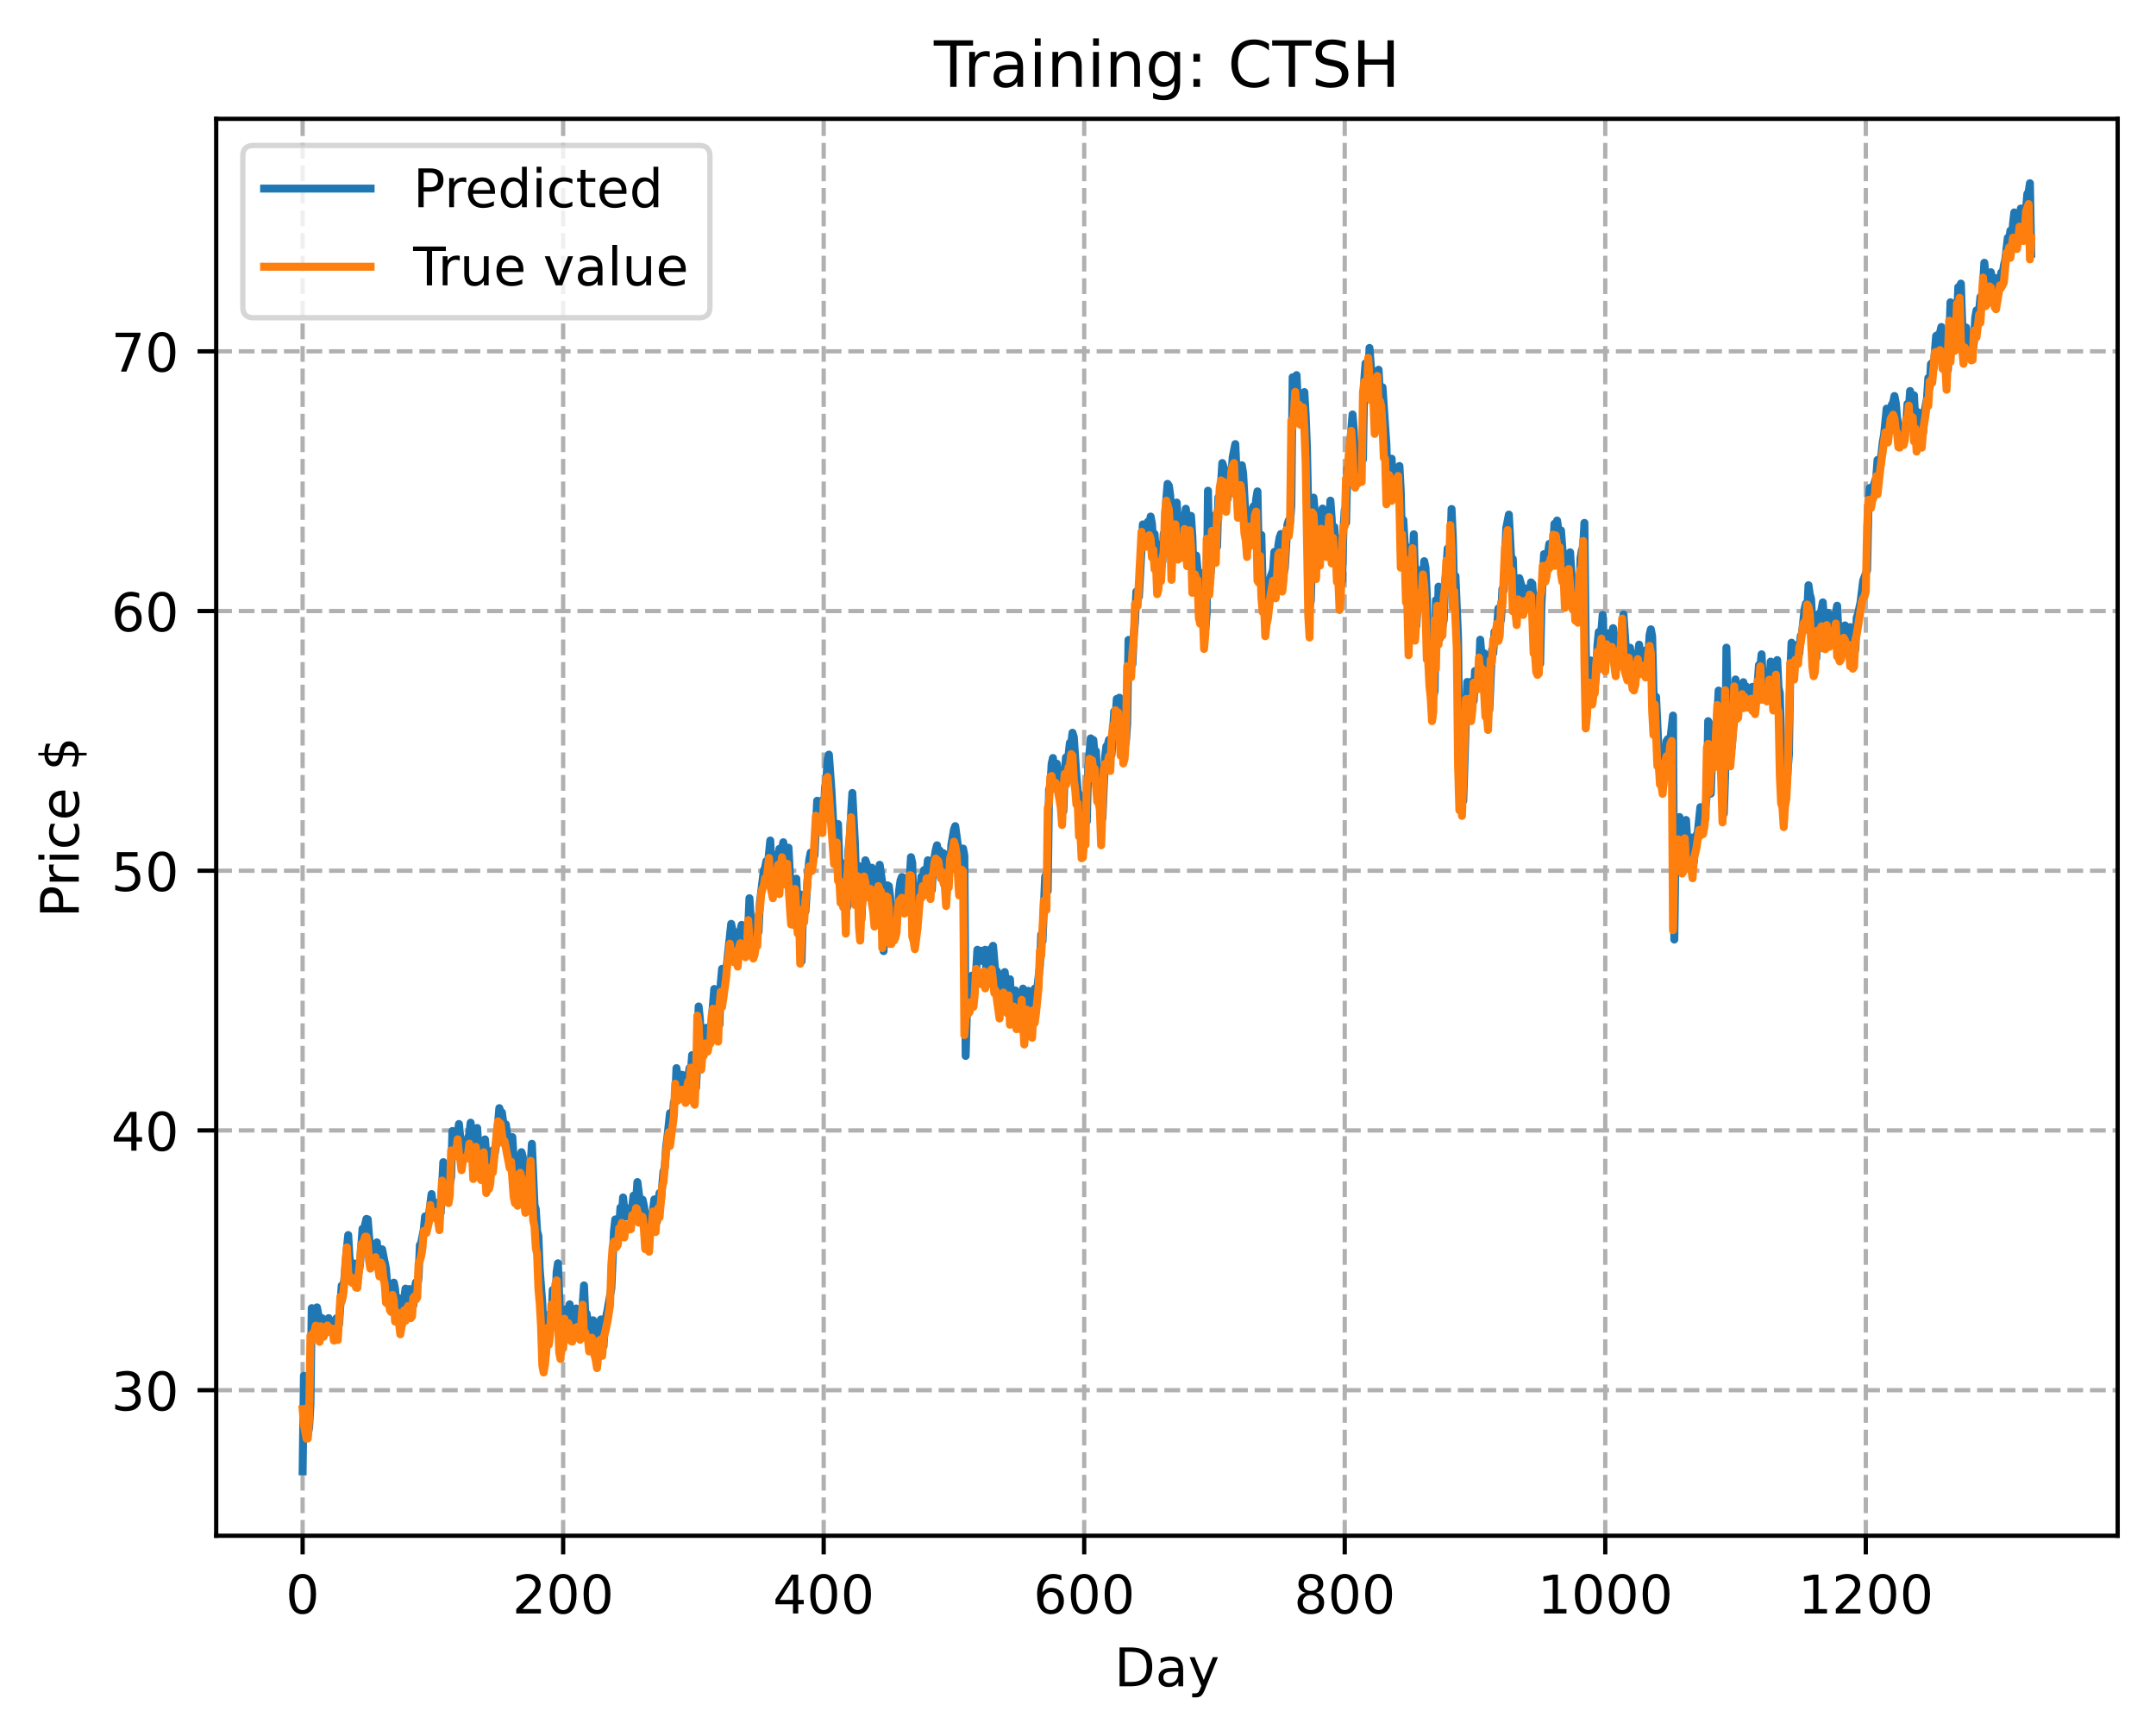 <?xml version="1.0" encoding="utf-8" standalone="no"?>
<!DOCTYPE svg PUBLIC "-//W3C//DTD SVG 1.1//EN"
  "http://www.w3.org/Graphics/SVG/1.1/DTD/svg11.dtd">
<!-- Created with matplotlib (https://matplotlib.org/) -->
<svg height="325.986pt" version="1.1" viewBox="0 0 404.923 325.986" width="404.923pt" xmlns="http://www.w3.org/2000/svg" xmlns:xlink="http://www.w3.org/1999/xlink">
 <defs>
  <style type="text/css">
*{stroke-linecap:butt;stroke-linejoin:round;}
  </style>
 </defs>
 <g id="figure_1">
  <g id="patch_1">
   <path d="M 0 325.986 
L 404.923 325.986 
L 404.923 0 
L 0 0 
z
" style="fill:#ffffff;"/>
  </g>
  <g id="axes_1">
   <g id="patch_2">
    <path d="M 40.603 288.43 
L 397.723 288.43 
L 397.723 22.318 
L 40.603 22.318 
z
" style="fill:#ffffff;"/>
   </g>
   <g id="matplotlib.axis_1">
    <g id="xtick_1">
     <g id="line2d_1">
      <path clip-path="url(#p816e01182a)" d="M 56.836 288.43 
L 56.836 22.318 
" style="fill:none;stroke:#b0b0b0;stroke-dasharray:2.96,1.28;stroke-dashoffset:0;stroke-width:0.8;"/>
     </g>
     <g id="line2d_2">
      <defs>
       <path d="M 0 0 
L 0 3.5 
" id="m9c76acea73" style="stroke:#000000;stroke-width:0.8;"/>
      </defs>
      <g>
       <use style="stroke:#000000;stroke-width:0.8;" x="56.836" xlink:href="#m9c76acea73" y="288.43"/>
      </g>
     </g>
     <g id="text_1">
      <!-- 0 -->
      <defs>
       <path d="M 31.781 66.406 
Q 24.172 66.406 20.328 58.906 
Q 16.5 51.422 16.5 36.375 
Q 16.5 21.391 20.328 13.891 
Q 24.172 6.391 31.781 6.391 
Q 39.453 6.391 43.281 13.891 
Q 47.125 21.391 47.125 36.375 
Q 47.125 51.422 43.281 58.906 
Q 39.453 66.406 31.781 66.406 
z
M 31.781 74.219 
Q 44.047 74.219 50.516 64.516 
Q 56.984 54.828 56.984 36.375 
Q 56.984 17.969 50.516 8.266 
Q 44.047 -1.422 31.781 -1.422 
Q 19.531 -1.422 13.062 8.266 
Q 6.594 17.969 6.594 36.375 
Q 6.594 54.828 13.062 64.516 
Q 19.531 74.219 31.781 74.219 
z
" id="DejaVuSans-48"/>
      </defs>
      <g transform="translate(53.655 303.029)scale(0.1 -0.1)">
       <use xlink:href="#DejaVuSans-48"/>
      </g>
     </g>
    </g>
    <g id="xtick_2">
     <g id="line2d_3">
      <path clip-path="url(#p816e01182a)" d="M 105.766 288.43 
L 105.766 22.318 
" style="fill:none;stroke:#b0b0b0;stroke-dasharray:2.96,1.28;stroke-dashoffset:0;stroke-width:0.8;"/>
     </g>
     <g id="line2d_4">
      <g>
       <use style="stroke:#000000;stroke-width:0.8;" x="105.766" xlink:href="#m9c76acea73" y="288.43"/>
      </g>
     </g>
     <g id="text_2">
      <!-- 200 -->
      <defs>
       <path d="M 19.188 8.297 
L 53.609 8.297 
L 53.609 0 
L 7.328 0 
L 7.328 8.297 
Q 12.938 14.109 22.625 23.891 
Q 32.328 33.688 34.812 36.531 
Q 39.547 41.844 41.422 45.531 
Q 43.312 49.219 43.312 52.781 
Q 43.312 58.594 39.234 62.25 
Q 35.156 65.922 28.609 65.922 
Q 23.969 65.922 18.812 64.312 
Q 13.672 62.703 7.812 59.422 
L 7.812 69.391 
Q 13.766 71.781 18.938 73 
Q 24.125 74.219 28.422 74.219 
Q 39.75 74.219 46.484 68.547 
Q 53.219 62.891 53.219 53.422 
Q 53.219 48.922 51.531 44.891 
Q 49.859 40.875 45.406 35.406 
Q 44.188 33.984 37.641 27.219 
Q 31.109 20.453 19.188 8.297 
z
" id="DejaVuSans-50"/>
      </defs>
      <g transform="translate(96.223 303.029)scale(0.1 -0.1)">
       <use xlink:href="#DejaVuSans-50"/>
       <use x="63.623" xlink:href="#DejaVuSans-48"/>
       <use x="127.246" xlink:href="#DejaVuSans-48"/>
      </g>
     </g>
    </g>
    <g id="xtick_3">
     <g id="line2d_5">
      <path clip-path="url(#p816e01182a)" d="M 154.697 288.43 
L 154.697 22.318 
" style="fill:none;stroke:#b0b0b0;stroke-dasharray:2.96,1.28;stroke-dashoffset:0;stroke-width:0.8;"/>
     </g>
     <g id="line2d_6">
      <g>
       <use style="stroke:#000000;stroke-width:0.8;" x="154.697" xlink:href="#m9c76acea73" y="288.43"/>
      </g>
     </g>
     <g id="text_3">
      <!-- 400 -->
      <defs>
       <path d="M 37.797 64.312 
L 12.891 25.391 
L 37.797 25.391 
z
M 35.203 72.906 
L 47.609 72.906 
L 47.609 25.391 
L 58.016 25.391 
L 58.016 17.188 
L 47.609 17.188 
L 47.609 0 
L 37.797 0 
L 37.797 17.188 
L 4.891 17.188 
L 4.891 26.703 
z
" id="DejaVuSans-52"/>
      </defs>
      <g transform="translate(145.153 303.029)scale(0.1 -0.1)">
       <use xlink:href="#DejaVuSans-52"/>
       <use x="63.623" xlink:href="#DejaVuSans-48"/>
       <use x="127.246" xlink:href="#DejaVuSans-48"/>
      </g>
     </g>
    </g>
    <g id="xtick_4">
     <g id="line2d_7">
      <path clip-path="url(#p816e01182a)" d="M 203.628 288.43 
L 203.628 22.318 
" style="fill:none;stroke:#b0b0b0;stroke-dasharray:2.96,1.28;stroke-dashoffset:0;stroke-width:0.8;"/>
     </g>
     <g id="line2d_8">
      <g>
       <use style="stroke:#000000;stroke-width:0.8;" x="203.628" xlink:href="#m9c76acea73" y="288.43"/>
      </g>
     </g>
     <g id="text_4">
      <!-- 600 -->
      <defs>
       <path d="M 33.016 40.375 
Q 26.375 40.375 22.484 35.828 
Q 18.609 31.297 18.609 23.391 
Q 18.609 15.531 22.484 10.953 
Q 26.375 6.391 33.016 6.391 
Q 39.656 6.391 43.531 10.953 
Q 47.406 15.531 47.406 23.391 
Q 47.406 31.297 43.531 35.828 
Q 39.656 40.375 33.016 40.375 
z
M 52.594 71.297 
L 52.594 62.312 
Q 48.875 64.062 45.094 64.984 
Q 41.312 65.922 37.594 65.922 
Q 27.828 65.922 22.672 59.328 
Q 17.531 52.734 16.797 39.406 
Q 19.672 43.656 24.016 45.922 
Q 28.375 48.188 33.594 48.188 
Q 44.578 48.188 50.953 41.516 
Q 57.328 34.859 57.328 23.391 
Q 57.328 12.156 50.688 5.359 
Q 44.047 -1.422 33.016 -1.422 
Q 20.359 -1.422 13.672 8.266 
Q 6.984 17.969 6.984 36.375 
Q 6.984 53.656 15.188 63.938 
Q 23.391 74.219 37.203 74.219 
Q 40.922 74.219 44.703 73.484 
Q 48.484 72.75 52.594 71.297 
z
" id="DejaVuSans-54"/>
      </defs>
      <g transform="translate(194.084 303.029)scale(0.1 -0.1)">
       <use xlink:href="#DejaVuSans-54"/>
       <use x="63.623" xlink:href="#DejaVuSans-48"/>
       <use x="127.246" xlink:href="#DejaVuSans-48"/>
      </g>
     </g>
    </g>
    <g id="xtick_5">
     <g id="line2d_9">
      <path clip-path="url(#p816e01182a)" d="M 252.558 288.43 
L 252.558 22.318 
" style="fill:none;stroke:#b0b0b0;stroke-dasharray:2.96,1.28;stroke-dashoffset:0;stroke-width:0.8;"/>
     </g>
     <g id="line2d_10">
      <g>
       <use style="stroke:#000000;stroke-width:0.8;" x="252.558" xlink:href="#m9c76acea73" y="288.43"/>
      </g>
     </g>
     <g id="text_5">
      <!-- 800 -->
      <defs>
       <path d="M 31.781 34.625 
Q 24.75 34.625 20.719 30.859 
Q 16.703 27.094 16.703 20.516 
Q 16.703 13.922 20.719 10.156 
Q 24.75 6.391 31.781 6.391 
Q 38.812 6.391 42.859 10.172 
Q 46.922 13.969 46.922 20.516 
Q 46.922 27.094 42.891 30.859 
Q 38.875 34.625 31.781 34.625 
z
M 21.922 38.812 
Q 15.578 40.375 12.031 44.719 
Q 8.5 49.078 8.5 55.328 
Q 8.5 64.062 14.719 69.141 
Q 20.953 74.219 31.781 74.219 
Q 42.672 74.219 48.875 69.141 
Q 55.078 64.062 55.078 55.328 
Q 55.078 49.078 51.531 44.719 
Q 48 40.375 41.703 38.812 
Q 48.828 37.156 52.797 32.312 
Q 56.781 27.484 56.781 20.516 
Q 56.781 9.906 50.312 4.234 
Q 43.844 -1.422 31.781 -1.422 
Q 19.734 -1.422 13.25 4.234 
Q 6.781 9.906 6.781 20.516 
Q 6.781 27.484 10.781 32.312 
Q 14.797 37.156 21.922 38.812 
z
M 18.312 54.391 
Q 18.312 48.734 21.844 45.562 
Q 25.391 42.391 31.781 42.391 
Q 38.141 42.391 41.719 45.562 
Q 45.312 48.734 45.312 54.391 
Q 45.312 60.062 41.719 63.234 
Q 38.141 66.406 31.781 66.406 
Q 25.391 66.406 21.844 63.234 
Q 18.312 60.062 18.312 54.391 
z
" id="DejaVuSans-56"/>
      </defs>
      <g transform="translate(243.015 303.029)scale(0.1 -0.1)">
       <use xlink:href="#DejaVuSans-56"/>
       <use x="63.623" xlink:href="#DejaVuSans-48"/>
       <use x="127.246" xlink:href="#DejaVuSans-48"/>
      </g>
     </g>
    </g>
    <g id="xtick_6">
     <g id="line2d_11">
      <path clip-path="url(#p816e01182a)" d="M 301.489 288.43 
L 301.489 22.318 
" style="fill:none;stroke:#b0b0b0;stroke-dasharray:2.96,1.28;stroke-dashoffset:0;stroke-width:0.8;"/>
     </g>
     <g id="line2d_12">
      <g>
       <use style="stroke:#000000;stroke-width:0.8;" x="301.489" xlink:href="#m9c76acea73" y="288.43"/>
      </g>
     </g>
     <g id="text_6">
      <!-- 1000 -->
      <defs>
       <path d="M 12.406 8.297 
L 28.516 8.297 
L 28.516 63.922 
L 10.984 60.406 
L 10.984 69.391 
L 28.422 72.906 
L 38.281 72.906 
L 38.281 8.297 
L 54.391 8.297 
L 54.391 0 
L 12.406 0 
z
" id="DejaVuSans-49"/>
      </defs>
      <g transform="translate(288.764 303.029)scale(0.1 -0.1)">
       <use xlink:href="#DejaVuSans-49"/>
       <use x="63.623" xlink:href="#DejaVuSans-48"/>
       <use x="127.246" xlink:href="#DejaVuSans-48"/>
       <use x="190.869" xlink:href="#DejaVuSans-48"/>
      </g>
     </g>
    </g>
    <g id="xtick_7">
     <g id="line2d_13">
      <path clip-path="url(#p816e01182a)" d="M 350.419 288.43 
L 350.419 22.318 
" style="fill:none;stroke:#b0b0b0;stroke-dasharray:2.96,1.28;stroke-dashoffset:0;stroke-width:0.8;"/>
     </g>
     <g id="line2d_14">
      <g>
       <use style="stroke:#000000;stroke-width:0.8;" x="350.419" xlink:href="#m9c76acea73" y="288.43"/>
      </g>
     </g>
     <g id="text_7">
      <!-- 1200 -->
      <g transform="translate(337.694 303.029)scale(0.1 -0.1)">
       <use xlink:href="#DejaVuSans-49"/>
       <use x="63.623" xlink:href="#DejaVuSans-50"/>
       <use x="127.246" xlink:href="#DejaVuSans-48"/>
       <use x="190.869" xlink:href="#DejaVuSans-48"/>
      </g>
     </g>
    </g>
    <g id="text_8">
     <!-- Day -->
     <defs>
      <path d="M 19.672 64.797 
L 19.672 8.109 
L 31.594 8.109 
Q 46.688 8.109 53.688 14.938 
Q 60.688 21.781 60.688 36.531 
Q 60.688 51.172 53.688 57.984 
Q 46.688 64.797 31.594 64.797 
z
M 9.812 72.906 
L 30.078 72.906 
Q 51.266 72.906 61.172 64.094 
Q 71.094 55.281 71.094 36.531 
Q 71.094 17.672 61.125 8.828 
Q 51.172 0 30.078 0 
L 9.812 0 
z
" id="DejaVuSans-68"/>
      <path d="M 34.281 27.484 
Q 23.391 27.484 19.188 25 
Q 14.984 22.516 14.984 16.5 
Q 14.984 11.719 18.141 8.906 
Q 21.297 6.109 26.703 6.109 
Q 34.188 6.109 38.703 11.406 
Q 43.219 16.703 43.219 25.484 
L 43.219 27.484 
z
M 52.203 31.203 
L 52.203 0 
L 43.219 0 
L 43.219 8.297 
Q 40.141 3.328 35.547 0.953 
Q 30.953 -1.422 24.312 -1.422 
Q 15.922 -1.422 10.953 3.297 
Q 6 8.016 6 15.922 
Q 6 25.141 12.172 29.828 
Q 18.359 34.516 30.609 34.516 
L 43.219 34.516 
L 43.219 35.406 
Q 43.219 41.609 39.141 45 
Q 35.062 48.391 27.688 48.391 
Q 23 48.391 18.547 47.266 
Q 14.109 46.141 10.016 43.891 
L 10.016 52.203 
Q 14.938 54.109 19.578 55.047 
Q 24.219 56 28.609 56 
Q 40.484 56 46.344 49.844 
Q 52.203 43.703 52.203 31.203 
z
" id="DejaVuSans-97"/>
      <path d="M 32.172 -5.078 
Q 28.375 -14.844 24.75 -17.812 
Q 21.141 -20.797 15.094 -20.797 
L 7.906 -20.797 
L 7.906 -13.281 
L 13.188 -13.281 
Q 16.891 -13.281 18.938 -11.516 
Q 21 -9.766 23.484 -3.219 
L 25.094 0.875 
L 2.984 54.688 
L 12.5 54.688 
L 29.594 11.922 
L 46.688 54.688 
L 56.203 54.688 
z
" id="DejaVuSans-121"/>
     </defs>
     <g transform="translate(209.29 316.707)scale(0.1 -0.1)">
      <use xlink:href="#DejaVuSans-68"/>
      <use x="77.002" xlink:href="#DejaVuSans-97"/>
      <use x="138.281" xlink:href="#DejaVuSans-121"/>
     </g>
    </g>
   </g>
   <g id="matplotlib.axis_2">
    <g id="ytick_1">
     <g id="line2d_15">
      <path clip-path="url(#p816e01182a)" d="M 40.603 261.091 
L 397.723 261.091 
" style="fill:none;stroke:#b0b0b0;stroke-dasharray:2.96,1.28;stroke-dashoffset:0;stroke-width:0.8;"/>
     </g>
     <g id="line2d_16">
      <defs>
       <path d="M 0 0 
L -3.5 0 
" id="m3f94ea9867" style="stroke:#000000;stroke-width:0.8;"/>
      </defs>
      <g>
       <use style="stroke:#000000;stroke-width:0.8;" x="40.603" xlink:href="#m3f94ea9867" y="261.091"/>
      </g>
     </g>
     <g id="text_9">
      <!-- 30 -->
      <defs>
       <path d="M 40.578 39.312 
Q 47.656 37.797 51.625 33 
Q 55.609 28.219 55.609 21.188 
Q 55.609 10.406 48.188 4.484 
Q 40.766 -1.422 27.094 -1.422 
Q 22.516 -1.422 17.656 -0.516 
Q 12.797 0.391 7.625 2.203 
L 7.625 11.719 
Q 11.719 9.328 16.594 8.109 
Q 21.484 6.891 26.812 6.891 
Q 36.078 6.891 40.938 10.547 
Q 45.797 14.203 45.797 21.188 
Q 45.797 27.641 41.281 31.266 
Q 36.766 34.906 28.719 34.906 
L 20.219 34.906 
L 20.219 43.016 
L 29.109 43.016 
Q 36.375 43.016 40.234 45.922 
Q 44.094 48.828 44.094 54.297 
Q 44.094 59.906 40.109 62.906 
Q 36.141 65.922 28.719 65.922 
Q 24.656 65.922 20.016 65.031 
Q 15.375 64.156 9.812 62.312 
L 9.812 71.094 
Q 15.438 72.656 20.344 73.438 
Q 25.25 74.219 29.594 74.219 
Q 40.828 74.219 47.359 69.109 
Q 53.906 64.016 53.906 55.328 
Q 53.906 49.266 50.438 45.094 
Q 46.969 40.922 40.578 39.312 
z
" id="DejaVuSans-51"/>
      </defs>
      <g transform="translate(20.878 264.89)scale(0.1 -0.1)">
       <use xlink:href="#DejaVuSans-51"/>
       <use x="63.623" xlink:href="#DejaVuSans-48"/>
      </g>
     </g>
    </g>
    <g id="ytick_2">
     <g id="line2d_17">
      <path clip-path="url(#p816e01182a)" d="M 40.603 212.314 
L 397.723 212.314 
" style="fill:none;stroke:#b0b0b0;stroke-dasharray:2.96,1.28;stroke-dashoffset:0;stroke-width:0.8;"/>
     </g>
     <g id="line2d_18">
      <g>
       <use style="stroke:#000000;stroke-width:0.8;" x="40.603" xlink:href="#m3f94ea9867" y="212.314"/>
      </g>
     </g>
     <g id="text_10">
      <!-- 40 -->
      <g transform="translate(20.878 216.113)scale(0.1 -0.1)">
       <use xlink:href="#DejaVuSans-52"/>
       <use x="63.623" xlink:href="#DejaVuSans-48"/>
      </g>
     </g>
    </g>
    <g id="ytick_3">
     <g id="line2d_19">
      <path clip-path="url(#p816e01182a)" d="M 40.603 163.537 
L 397.723 163.537 
" style="fill:none;stroke:#b0b0b0;stroke-dasharray:2.96,1.28;stroke-dashoffset:0;stroke-width:0.8;"/>
     </g>
     <g id="line2d_20">
      <g>
       <use style="stroke:#000000;stroke-width:0.8;" x="40.603" xlink:href="#m3f94ea9867" y="163.537"/>
      </g>
     </g>
     <g id="text_11">
      <!-- 50 -->
      <defs>
       <path d="M 10.797 72.906 
L 49.516 72.906 
L 49.516 64.594 
L 19.828 64.594 
L 19.828 46.734 
Q 21.969 47.469 24.109 47.828 
Q 26.266 48.188 28.422 48.188 
Q 40.625 48.188 47.75 41.5 
Q 54.891 34.812 54.891 23.391 
Q 54.891 11.625 47.562 5.094 
Q 40.234 -1.422 26.906 -1.422 
Q 22.312 -1.422 17.547 -0.641 
Q 12.797 0.141 7.719 1.703 
L 7.719 11.625 
Q 12.109 9.234 16.797 8.062 
Q 21.484 6.891 26.703 6.891 
Q 35.156 6.891 40.078 11.328 
Q 45.016 15.766 45.016 23.391 
Q 45.016 31 40.078 35.438 
Q 35.156 39.891 26.703 39.891 
Q 22.75 39.891 18.812 39.016 
Q 14.891 38.141 10.797 36.281 
z
" id="DejaVuSans-53"/>
      </defs>
      <g transform="translate(20.878 167.336)scale(0.1 -0.1)">
       <use xlink:href="#DejaVuSans-53"/>
       <use x="63.623" xlink:href="#DejaVuSans-48"/>
      </g>
     </g>
    </g>
    <g id="ytick_4">
     <g id="line2d_21">
      <path clip-path="url(#p816e01182a)" d="M 40.603 114.76 
L 397.723 114.76 
" style="fill:none;stroke:#b0b0b0;stroke-dasharray:2.96,1.28;stroke-dashoffset:0;stroke-width:0.8;"/>
     </g>
     <g id="line2d_22">
      <g>
       <use style="stroke:#000000;stroke-width:0.8;" x="40.603" xlink:href="#m3f94ea9867" y="114.76"/>
      </g>
     </g>
     <g id="text_12">
      <!-- 60 -->
      <g transform="translate(20.878 118.559)scale(0.1 -0.1)">
       <use xlink:href="#DejaVuSans-54"/>
       <use x="63.623" xlink:href="#DejaVuSans-48"/>
      </g>
     </g>
    </g>
    <g id="ytick_5">
     <g id="line2d_23">
      <path clip-path="url(#p816e01182a)" d="M 40.603 65.983 
L 397.723 65.983 
" style="fill:none;stroke:#b0b0b0;stroke-dasharray:2.96,1.28;stroke-dashoffset:0;stroke-width:0.8;"/>
     </g>
     <g id="line2d_24">
      <g>
       <use style="stroke:#000000;stroke-width:0.8;" x="40.603" xlink:href="#m3f94ea9867" y="65.983"/>
      </g>
     </g>
     <g id="text_13">
      <!-- 70 -->
      <defs>
       <path d="M 8.203 72.906 
L 55.078 72.906 
L 55.078 68.703 
L 28.609 0 
L 18.312 0 
L 43.219 64.594 
L 8.203 64.594 
z
" id="DejaVuSans-55"/>
      </defs>
      <g transform="translate(20.878 69.782)scale(0.1 -0.1)">
       <use xlink:href="#DejaVuSans-55"/>
       <use x="63.623" xlink:href="#DejaVuSans-48"/>
      </g>
     </g>
    </g>
    <g id="text_14">
     <!-- Price $ -->
     <defs>
      <path d="M 19.672 64.797 
L 19.672 37.406 
L 32.078 37.406 
Q 38.969 37.406 42.719 40.969 
Q 46.484 44.531 46.484 51.125 
Q 46.484 57.672 42.719 61.234 
Q 38.969 64.797 32.078 64.797 
z
M 9.812 72.906 
L 32.078 72.906 
Q 44.344 72.906 50.609 67.359 
Q 56.891 61.812 56.891 51.125 
Q 56.891 40.328 50.609 34.812 
Q 44.344 29.297 32.078 29.297 
L 19.672 29.297 
L 19.672 0 
L 9.812 0 
z
" id="DejaVuSans-80"/>
      <path d="M 41.109 46.297 
Q 39.594 47.172 37.812 47.578 
Q 36.031 48 33.891 48 
Q 26.266 48 22.188 43.047 
Q 18.109 38.094 18.109 28.812 
L 18.109 0 
L 9.078 0 
L 9.078 54.688 
L 18.109 54.688 
L 18.109 46.188 
Q 20.953 51.172 25.484 53.578 
Q 30.031 56 36.531 56 
Q 37.453 56 38.578 55.875 
Q 39.703 55.766 41.062 55.516 
z
" id="DejaVuSans-114"/>
      <path d="M 9.422 54.688 
L 18.406 54.688 
L 18.406 0 
L 9.422 0 
z
M 9.422 75.984 
L 18.406 75.984 
L 18.406 64.594 
L 9.422 64.594 
z
" id="DejaVuSans-105"/>
      <path d="M 48.781 52.594 
L 48.781 44.188 
Q 44.969 46.297 41.141 47.344 
Q 37.312 48.391 33.406 48.391 
Q 24.656 48.391 19.812 42.844 
Q 14.984 37.312 14.984 27.297 
Q 14.984 17.281 19.812 11.734 
Q 24.656 6.203 33.406 6.203 
Q 37.312 6.203 41.141 7.25 
Q 44.969 8.297 48.781 10.406 
L 48.781 2.094 
Q 45.016 0.344 40.984 -0.531 
Q 36.969 -1.422 32.422 -1.422 
Q 20.062 -1.422 12.781 6.344 
Q 5.516 14.109 5.516 27.297 
Q 5.516 40.672 12.859 48.328 
Q 20.219 56 33.016 56 
Q 37.156 56 41.109 55.141 
Q 45.062 54.297 48.781 52.594 
z
" id="DejaVuSans-99"/>
      <path d="M 56.203 29.594 
L 56.203 25.203 
L 14.891 25.203 
Q 15.484 15.922 20.484 11.062 
Q 25.484 6.203 34.422 6.203 
Q 39.594 6.203 44.453 7.469 
Q 49.312 8.734 54.109 11.281 
L 54.109 2.781 
Q 49.266 0.734 44.188 -0.344 
Q 39.109 -1.422 33.891 -1.422 
Q 20.797 -1.422 13.156 6.188 
Q 5.516 13.812 5.516 26.812 
Q 5.516 40.234 12.766 48.109 
Q 20.016 56 32.328 56 
Q 43.359 56 49.781 48.891 
Q 56.203 41.797 56.203 29.594 
z
M 47.219 32.234 
Q 47.125 39.594 43.094 43.984 
Q 39.062 48.391 32.422 48.391 
Q 24.906 48.391 20.391 44.141 
Q 15.875 39.891 15.188 32.172 
z
" id="DejaVuSans-101"/>
      <path id="DejaVuSans-32"/>
      <path d="M 33.797 -14.703 
L 28.906 -14.703 
L 28.859 0 
Q 23.734 0.094 18.609 1.188 
Q 13.484 2.297 8.297 4.5 
L 8.297 13.281 
Q 13.281 10.156 18.375 8.562 
Q 23.484 6.984 28.906 6.938 
L 28.906 29.203 
Q 18.109 30.953 13.203 35.156 
Q 8.297 39.359 8.297 46.688 
Q 8.297 54.641 13.625 59.219 
Q 18.953 63.812 28.906 64.5 
L 28.906 75.984 
L 33.797 75.984 
L 33.797 64.656 
Q 38.328 64.453 42.578 63.688 
Q 46.828 62.938 50.875 61.625 
L 50.875 53.078 
Q 46.828 55.125 42.547 56.25 
Q 38.281 57.375 33.797 57.562 
L 33.797 36.719 
Q 44.875 35.016 50.094 30.609 
Q 55.328 26.219 55.328 18.609 
Q 55.328 10.359 49.781 5.594 
Q 44.234 0.828 33.797 0.094 
z
M 28.906 37.594 
L 28.906 57.625 
Q 23.25 56.984 20.266 54.391 
Q 17.281 51.812 17.281 47.516 
Q 17.281 43.312 20.031 40.969 
Q 22.797 38.625 28.906 37.594 
z
M 33.797 28.219 
L 33.797 7.078 
Q 39.984 7.906 43.141 10.594 
Q 46.297 13.281 46.297 17.672 
Q 46.297 21.969 43.281 24.5 
Q 40.281 27.047 33.797 28.219 
z
" id="DejaVuSans-36"/>
     </defs>
     <g transform="translate(14.798 172.342)rotate(-90)scale(0.1 -0.1)">
      <use xlink:href="#DejaVuSans-80"/>
      <use x="58.553" xlink:href="#DejaVuSans-114"/>
      <use x="99.666" xlink:href="#DejaVuSans-105"/>
      <use x="127.449" xlink:href="#DejaVuSans-99"/>
      <use x="182.43" xlink:href="#DejaVuSans-101"/>
      <use x="243.953" xlink:href="#DejaVuSans-32"/>
      <use x="275.74" xlink:href="#DejaVuSans-36"/>
     </g>
    </g>
   </g>
   <g id="line2d_25">
    <path clip-path="url(#p816e01182a)" d="M 56.836 276.334 
L 57.081 258.399 
L 57.325 266.74 
L 57.57 269.188 
L 57.814 269.369 
L 58.059 268.086 
L 58.304 263.868 
L 58.548 245.683 
L 58.793 247.944 
L 59.038 249.017 
L 59.527 245.541 
L 59.772 246.795 
L 60.016 248.802 
L 60.261 249.329 
L 60.506 247.581 
L 60.75 248.682 
L 60.995 250.465 
L 61.24 248.069 
L 61.729 247.566 
L 62.218 248.986 
L 62.463 249.639 
L 62.708 248.253 
L 62.952 249.59 
L 63.197 247.586 
L 63.686 248.647 
L 64.175 241.46 
L 64.42 241.916 
L 64.665 240.308 
L 65.154 234.462 
L 65.399 231.956 
L 65.643 236.14 
L 65.888 237.943 
L 66.133 238.225 
L 66.377 239.069 
L 66.622 237.307 
L 67.111 239.386 
L 67.356 238.994 
L 67.601 237.5 
L 68.09 230.775 
L 68.335 231.765 
L 68.579 229.921 
L 68.824 228.927 
L 69.069 229.01 
L 69.558 235.361 
L 69.802 236.902 
L 70.047 234.939 
L 70.292 236.758 
L 70.781 233.336 
L 71.026 236.579 
L 71.27 236.587 
L 71.515 237.109 
L 71.76 234.633 
L 72.249 237.065 
L 72.494 238.299 
L 72.738 241.459 
L 72.983 242.995 
L 73.228 241.707 
L 73.472 242.739 
L 73.717 243.163 
L 73.962 240.894 
L 74.206 242.144 
L 74.451 245.899 
L 74.696 243.698 
L 75.429 249.048 
L 75.919 243.928 
L 76.163 242.02 
L 76.408 245.946 
L 76.897 242.1 
L 77.142 244.291 
L 77.387 245.367 
L 77.631 245.141 
L 77.876 242.024 
L 78.121 240.843 
L 78.365 241.714 
L 78.61 239.896 
L 78.855 233.84 
L 79.099 233.435 
L 79.589 230.927 
L 79.833 228.454 
L 80.078 229.924 
L 80.323 230.02 
L 81.056 224.26 
L 81.301 226.457 
L 81.546 225.937 
L 81.79 226.002 
L 82.035 227.136 
L 82.28 225.871 
L 82.524 227.305 
L 82.769 227.81 
L 83.258 218.266 
L 83.503 220.733 
L 83.748 220.673 
L 83.992 219.709 
L 84.237 222.518 
L 84.482 222.375 
L 84.726 221.087 
L 84.971 212.412 
L 85.216 213.27 
L 85.46 214.906 
L 85.705 214.867 
L 86.194 211.102 
L 86.439 213.52 
L 86.684 214.364 
L 86.928 216.355 
L 87.417 214.485 
L 87.662 214.553 
L 88.151 212.951 
L 88.396 210.856 
L 88.641 213.582 
L 88.885 213.084 
L 89.13 217.944 
L 89.375 213.637 
L 89.619 211.849 
L 89.864 215.84 
L 90.598 219.17 
L 90.843 217.158 
L 91.087 213.991 
L 91.332 216.881 
L 91.577 221.416 
L 91.821 218.317 
L 92.066 219.6 
L 92.311 218.938 
L 92.555 216.041 
L 92.8 217.271 
L 93.044 215.967 
L 93.289 214.045 
L 93.778 208.122 
L 94.023 208.848 
L 94.268 208.95 
L 94.757 212.702 
L 95.002 211.166 
L 95.246 212.967 
L 95.491 213.744 
L 95.98 216.561 
L 96.225 213.566 
L 96.714 221.554 
L 96.959 223.653 
L 97.204 221.747 
L 97.448 223.747 
L 97.693 217.949 
L 97.938 216.393 
L 98.182 217.245 
L 98.916 226.861 
L 99.161 223.324 
L 99.405 223.229 
L 99.895 214.82 
L 100.384 226.297 
L 100.629 227.116 
L 100.873 231.184 
L 101.118 232.137 
L 101.363 238.31 
L 101.852 244.725 
L 102.097 251.81 
L 102.341 252.513 
L 102.586 252.084 
L 102.831 250.609 
L 103.075 246.905 
L 103.32 249.736 
L 103.565 248.343 
L 103.809 242.261 
L 104.299 246.186 
L 104.543 238.941 
L 104.788 237.266 
L 105.277 250.015 
L 105.522 252.016 
L 105.766 247.418 
L 106.011 249.561 
L 106.256 245.907 
L 106.5 247.18 
L 106.745 246.443 
L 106.99 244.964 
L 107.234 248.369 
L 107.479 249.987 
L 107.724 249.385 
L 107.968 248.01 
L 108.213 245.747 
L 108.458 247.176 
L 108.947 246.538 
L 109.192 248.674 
L 109.681 241.414 
L 109.926 246.866 
L 110.17 246.686 
L 110.904 250.8 
L 111.149 248.903 
L 111.393 247.969 
L 112.372 254.913 
L 112.861 247.811 
L 113.351 252.822 
L 113.595 248.438 
L 114.085 246.142 
L 114.819 241.967 
L 115.308 231.244 
L 115.553 229.026 
L 115.797 231.223 
L 116.287 230.096 
L 116.531 226.791 
L 116.776 228.386 
L 117.02 224.9 
L 117.265 227.293 
L 117.51 228.509 
L 117.754 226.918 
L 117.999 227.039 
L 118.244 228.314 
L 118.488 228.113 
L 118.733 226.703 
L 118.978 224.559 
L 119.222 224.628 
L 119.467 225.462 
L 119.712 222.003 
L 120.201 225.798 
L 120.446 225.345 
L 120.69 225.324 
L 120.935 226.48 
L 121.18 228.198 
L 121.424 231.142 
L 122.158 231.78 
L 122.403 228.146 
L 122.648 227.227 
L 122.892 225.263 
L 123.137 226.628 
L 123.381 229.432 
L 123.626 225.467 
L 123.871 224.061 
L 124.115 225.702 
L 124.605 220.032 
L 124.849 219.287 
L 125.094 215.495 
L 125.339 213.652 
L 125.828 209.07 
L 126.073 211.998 
L 126.317 210.337 
L 126.562 207.017 
L 126.807 206.627 
L 127.051 200.609 
L 127.296 202.936 
L 127.541 203.429 
L 127.785 203.44 
L 128.03 201.851 
L 128.275 201.929 
L 128.519 202.733 
L 128.764 203.923 
L 129.008 206.702 
L 129.253 202.533 
L 129.498 200.609 
L 129.742 201.651 
L 129.987 198.162 
L 130.721 204.33 
L 130.966 199.804 
L 131.21 189.028 
L 131.455 191.442 
L 131.7 196.256 
L 131.944 198.396 
L 132.189 195.634 
L 132.434 195.677 
L 132.678 193.028 
L 132.923 193.202 
L 133.168 195.101 
L 133.657 191.725 
L 134.146 185.744 
L 134.636 192.097 
L 134.88 190.684 
L 135.125 192.473 
L 135.369 184.654 
L 135.614 181.958 
L 135.859 185.059 
L 136.103 184.169 
L 136.348 182.742 
L 137.327 173.511 
L 138.061 177.315 
L 138.305 175.126 
L 138.55 175.297 
L 138.795 177.642 
L 139.039 174.882 
L 139.284 173.711 
L 139.529 176.013 
L 139.773 176.14 
L 140.018 175.068 
L 140.263 176.79 
L 140.507 174.653 
L 140.752 168.7 
L 140.996 172.4 
L 141.241 173.699 
L 141.486 176.081 
L 141.73 176.995 
L 142.22 173.875 
L 142.464 175.016 
L 142.709 169.593 
L 143.443 163.522 
L 143.688 163 
L 143.932 161.731 
L 144.177 162.859 
L 144.666 157.859 
L 144.911 163.267 
L 145.156 164.079 
L 145.4 165.508 
L 145.89 160.454 
L 146.134 162.248 
L 146.379 159.42 
L 146.624 164.656 
L 146.868 159.499 
L 147.113 158.186 
L 147.602 162.34 
L 147.847 162.881 
L 148.091 159.21 
L 148.581 168.394 
L 148.825 170.834 
L 149.07 168.455 
L 149.315 171.065 
L 149.559 165.028 
L 149.804 170.399 
L 150.049 171.794 
L 150.293 167.981 
L 150.538 180.553 
L 150.783 172.452 
L 151.027 169.18 
L 151.272 171.148 
L 151.761 163.916 
L 152.006 161.419 
L 152.251 160.135 
L 152.74 161.396 
L 152.984 160.569 
L 153.474 150.39 
L 153.718 153.457 
L 153.963 151.839 
L 154.208 152.902 
L 154.452 150.285 
L 154.697 153.934 
L 154.942 148.071 
L 155.186 146.662 
L 155.431 142.74 
L 155.676 141.729 
L 156.165 148.508 
L 156.654 157.622 
L 156.899 159.108 
L 157.144 155.429 
L 157.388 154.764 
L 157.633 161.485 
L 157.878 161.918 
L 158.122 164.152 
L 158.367 163.526 
L 158.612 165.913 
L 158.856 164.187 
L 159.101 170.443 
L 159.345 159.802 
L 159.59 157.271 
L 160.079 148.928 
L 160.569 158.389 
L 160.813 166.197 
L 161.058 165.459 
L 161.303 162.661 
L 161.547 169.625 
L 161.792 172.659 
L 162.037 167.308 
L 162.281 165.827 
L 162.526 161.572 
L 162.771 162.221 
L 163.015 164.9 
L 163.26 164.292 
L 163.505 165.614 
L 163.749 162.967 
L 164.483 169.959 
L 164.728 169.97 
L 164.972 167.137 
L 165.217 162.416 
L 165.706 165.809 
L 165.951 178.626 
L 166.196 172.023 
L 166.44 172.393 
L 166.685 166.28 
L 166.93 166.424 
L 167.174 168.391 
L 167.419 174.674 
L 167.664 174.219 
L 167.908 173.437 
L 168.153 174.223 
L 168.642 171.486 
L 168.887 167.124 
L 169.132 165.354 
L 169.376 164.707 
L 169.621 164.811 
L 170.11 169.878 
L 170.355 167.704 
L 170.6 167.155 
L 170.844 165.145 
L 171.089 160.987 
L 171.333 162.084 
L 171.578 172.602 
L 172.067 175.047 
L 173.046 164.633 
L 173.291 165.578 
L 173.535 163.427 
L 173.78 163.303 
L 174.025 163.887 
L 174.269 161.564 
L 174.514 163.935 
L 174.759 164.663 
L 175.003 167.182 
L 175.248 162.582 
L 175.737 159.685 
L 175.982 158.757 
L 176.227 160.293 
L 176.471 159.713 
L 176.716 162.605 
L 176.96 162.142 
L 177.205 160.257 
L 177.45 163.502 
L 177.694 162.416 
L 177.939 166.044 
L 178.184 162.751 
L 178.428 163.444 
L 178.673 158.71 
L 179.162 155.816 
L 179.407 155.154 
L 180.141 160.579 
L 180.386 164.847 
L 180.63 163.24 
L 180.875 159.369 
L 181.12 160.717 
L 181.364 198.317 
L 181.609 189.096 
L 182.098 185.399 
L 182.343 185.366 
L 182.588 183.213 
L 182.832 184.952 
L 183.077 184.732 
L 183.321 182.617 
L 183.566 178.376 
L 183.811 179.834 
L 184.055 179.43 
L 184.3 178.561 
L 184.545 180.5 
L 184.789 179.669 
L 185.034 178.378 
L 185.279 182.869 
L 185.768 179.29 
L 186.013 178.287 
L 186.257 178.147 
L 186.502 177.631 
L 186.991 183.171 
L 187.236 182.4 
L 187.725 186.101 
L 187.97 186.504 
L 188.215 184.544 
L 188.459 185.848 
L 188.704 182.566 
L 189.193 187.351 
L 189.438 187.19 
L 189.682 183.912 
L 189.927 188.459 
L 190.172 186.12 
L 190.416 188.845 
L 190.661 186.001 
L 191.15 190.091 
L 191.395 188.196 
L 191.64 188.27 
L 191.884 190.238 
L 192.129 185.672 
L 192.618 192.639 
L 192.863 190.359 
L 193.108 186.082 
L 193.352 189.578 
L 193.597 190.558 
L 193.842 187.231 
L 194.086 189.923 
L 194.331 185.671 
L 194.575 187.666 
L 195.309 181.319 
L 195.554 175.508 
L 195.799 176.779 
L 196.288 164.665 
L 196.533 164.154 
L 196.777 167.322 
L 197.022 148.284 
L 197.267 147.633 
L 197.511 143.447 
L 197.756 142.367 
L 198.001 145.774 
L 198.49 143.434 
L 198.735 145.369 
L 198.979 146.025 
L 199.224 147.481 
L 199.713 152.375 
L 199.958 145.436 
L 200.203 142.251 
L 200.447 144.015 
L 200.936 139.505 
L 201.181 139.785 
L 201.426 137.621 
L 201.67 138.401 
L 202.16 145.606 
L 202.404 148.685 
L 202.649 149.088 
L 202.894 153.334 
L 203.138 151.819 
L 203.383 157.832 
L 203.628 157.303 
L 203.872 153.427 
L 204.117 154.287 
L 204.362 144.554 
L 204.851 138.676 
L 205.096 139.015 
L 205.34 138.979 
L 205.585 141.669 
L 205.83 141.071 
L 206.074 146.195 
L 206.319 147.594 
L 206.808 146.979 
L 207.053 153.659 
L 207.542 142.214 
L 207.787 140.171 
L 208.031 139.971 
L 208.276 138.954 
L 208.521 139.298 
L 208.765 141.737 
L 209.255 133.617 
L 209.499 135.253 
L 209.744 131.26 
L 209.989 131.458 
L 210.233 131.034 
L 210.723 138.264 
L 210.967 134.696 
L 211.212 140.279 
L 211.457 139.343 
L 211.701 136.003 
L 211.946 120.187 
L 212.191 124.136 
L 212.435 124.956 
L 212.68 124.743 
L 212.924 119.455 
L 213.169 116.765 
L 213.414 111.116 
L 213.658 111.44 
L 213.903 112.088 
L 214.392 103.045 
L 214.637 98.492 
L 214.882 101.141 
L 215.126 100.598 
L 215.616 97.959 
L 215.86 99.003 
L 216.105 97.014 
L 216.35 98.341 
L 216.594 101.933 
L 216.839 100.276 
L 217.084 103.589 
L 217.328 102.196 
L 217.573 108.533 
L 217.818 106.967 
L 218.062 102.606 
L 218.307 105.461 
L 218.551 100.247 
L 218.796 100.246 
L 219.041 93.83 
L 219.285 90.876 
L 219.53 91.235 
L 219.775 93.012 
L 220.019 97.033 
L 220.264 104.474 
L 220.998 94.391 
L 221.487 102.233 
L 221.732 99.183 
L 221.977 100.554 
L 222.221 100.242 
L 222.711 95.549 
L 222.955 97.419 
L 223.2 101.643 
L 223.689 96.889 
L 223.934 100.702 
L 224.179 108.193 
L 224.668 104.331 
L 224.912 106.996 
L 225.157 107.4 
L 225.402 113.293 
L 225.646 114.21 
L 225.891 110.612 
L 226.136 113.223 
L 226.38 118.19 
L 226.625 115.277 
L 226.87 92.158 
L 227.114 104.546 
L 227.359 107.833 
L 227.604 104.88 
L 227.848 96.927 
L 228.338 101.748 
L 228.582 102.677 
L 228.827 93.403 
L 229.072 95.193 
L 229.561 86.964 
L 230.295 89.187 
L 230.539 93.734 
L 230.784 90.228 
L 231.029 88.823 
L 231.273 89.503 
L 231.518 85.84 
L 232.007 83.404 
L 232.252 88.995 
L 232.497 88.942 
L 232.741 92.887 
L 232.986 93.277 
L 233.231 87.376 
L 233.475 88.879 
L 233.965 97.77 
L 234.209 100.518 
L 234.454 101.506 
L 234.699 96.21 
L 234.943 99.207 
L 235.188 95.758 
L 235.433 95.077 
L 235.677 96.514 
L 235.922 93.759 
L 236.167 92.285 
L 236.411 104.503 
L 236.656 105.229 
L 236.9 100.473 
L 237.145 110.271 
L 237.39 112.6 
L 237.634 111.482 
L 237.879 116.107 
L 238.368 110.213 
L 238.613 108.43 
L 239.102 106.999 
L 239.347 103.644 
L 239.592 107.453 
L 239.836 108.927 
L 240.081 102.443 
L 240.326 100.931 
L 240.57 100.286 
L 240.815 103.062 
L 241.06 107.975 
L 241.304 106.681 
L 241.794 98.513 
L 242.038 97.749 
L 242.283 98.187 
L 242.527 95.035 
L 242.772 70.856 
L 243.017 75.947 
L 243.261 73.835 
L 243.506 70.454 
L 243.751 75.41 
L 243.995 76.658 
L 244.24 74.283 
L 244.485 77.443 
L 244.974 73.64 
L 245.219 77.899 
L 245.463 84.174 
L 245.708 95.89 
L 245.953 114.115 
L 246.197 112.759 
L 246.687 93.456 
L 247.176 98.685 
L 247.421 106.409 
L 247.665 100.191 
L 247.91 97.258 
L 248.155 103.845 
L 248.399 95.512 
L 248.644 99.355 
L 249.133 98.436 
L 249.378 101.476 
L 249.622 98.835 
L 249.867 94.026 
L 250.112 97.513 
L 250.356 103.689 
L 250.601 98.966 
L 250.846 103.85 
L 251.09 101.019 
L 251.335 107.47 
L 251.58 104.23 
L 251.824 110.02 
L 252.069 109.03 
L 252.314 99.41 
L 252.558 95.741 
L 252.803 98.186 
L 253.048 87.936 
L 253.292 88.797 
L 253.537 83.81 
L 254.026 77.844 
L 254.271 80.883 
L 254.515 87.839 
L 254.76 88.797 
L 255.249 86.34 
L 255.494 86.331 
L 255.739 85.897 
L 255.983 86.282 
L 256.228 71.317 
L 256.473 68.232 
L 256.962 72.311 
L 257.207 65.349 
L 257.696 71.804 
L 257.941 69.685 
L 258.185 72.142 
L 258.43 80.763 
L 258.675 76.915 
L 258.919 69.445 
L 259.164 74.112 
L 259.409 72.791 
L 259.653 72.732 
L 260.387 83.506 
L 260.632 91.779 
L 260.876 86.845 
L 261.121 86.817 
L 261.366 86.148 
L 261.61 90.774 
L 261.855 90.331 
L 262.1 90.448 
L 262.344 88.206 
L 262.589 89.277 
L 262.834 87.52 
L 263.078 92.155 
L 263.323 102.024 
L 263.568 97.664 
L 263.812 102.072 
L 264.057 102.691 
L 264.302 109.452 
L 264.546 109.02 
L 264.791 119.355 
L 265.525 100.345 
L 266.014 117.503 
L 266.259 112.942 
L 266.503 111.217 
L 266.993 106.935 
L 267.237 109.819 
L 267.482 105.394 
L 267.727 106.632 
L 267.971 111.627 
L 268.216 121.734 
L 268.461 120.456 
L 268.705 126.738 
L 269.195 131.004 
L 269.439 129.74 
L 269.684 112.715 
L 269.929 120.921 
L 270.173 110.173 
L 270.418 119.929 
L 270.663 113.049 
L 270.907 117.751 
L 271.152 116.418 
L 271.397 109.513 
L 271.641 107.161 
L 271.886 103.021 
L 272.131 106.532 
L 272.375 103.535 
L 272.62 95.595 
L 272.864 101.002 
L 273.109 111.332 
L 273.354 108.18 
L 273.843 119.775 
L 274.088 143.003 
L 274.332 149.226 
L 274.577 143.169 
L 274.822 150.408 
L 275.311 135.25 
L 275.556 128.077 
L 276.045 133.46 
L 276.29 128.044 
L 276.534 131.578 
L 276.779 131.65 
L 277.024 126.021 
L 277.268 126.236 
L 277.513 125.796 
L 277.758 126.62 
L 278.002 120.145 
L 278.247 123.107 
L 278.736 122.678 
L 279.225 132.258 
L 279.47 130.644 
L 279.715 133.332 
L 280.204 122.103 
L 280.449 122.688 
L 280.693 118.631 
L 280.938 119.451 
L 281.183 117.576 
L 281.427 114.257 
L 281.672 117.273 
L 281.917 116.314 
L 282.161 110.64 
L 282.406 110.911 
L 282.895 99.169 
L 283.385 96.649 
L 283.874 106.091 
L 284.118 104.957 
L 284.363 110.927 
L 284.608 109.461 
L 284.852 110.126 
L 285.097 112.259 
L 285.342 108.583 
L 285.831 110.267 
L 286.076 110.381 
L 286.32 112.174 
L 286.565 111.238 
L 286.81 112.041 
L 287.054 110.431 
L 287.299 112.055 
L 287.544 109.381 
L 287.788 109.656 
L 288.033 113.919 
L 288.278 120.318 
L 288.522 119.967 
L 288.767 123.4 
L 289.012 124.834 
L 289.256 124.674 
L 289.501 113.551 
L 289.99 104.067 
L 290.235 106.476 
L 290.479 105.951 
L 290.969 102.152 
L 291.213 103.737 
L 291.458 101.927 
L 291.703 102.993 
L 291.947 98.371 
L 292.192 103.117 
L 292.437 97.765 
L 292.926 101.099 
L 293.171 99.616 
L 293.66 105.968 
L 293.905 105.269 
L 294.149 109.905 
L 294.394 109.81 
L 294.639 107.394 
L 294.883 103.735 
L 295.373 111.648 
L 295.617 112.549 
L 295.862 109.839 
L 296.106 113.056 
L 296.596 114.186 
L 296.84 104.89 
L 297.085 103.345 
L 297.33 102.803 
L 297.574 98.204 
L 297.819 121.512 
L 298.064 132.247 
L 298.308 129.084 
L 298.553 124.26 
L 298.798 124.05 
L 299.042 124.626 
L 299.287 129.235 
L 299.532 128.914 
L 299.776 126.513 
L 300.021 121.184 
L 300.266 118.693 
L 300.51 120.459 
L 300.755 118.521 
L 301 115.485 
L 301.244 124.918 
L 301.489 121.837 
L 301.734 123.37 
L 301.978 118.942 
L 302.223 120.227 
L 302.712 119.72 
L 302.957 117.971 
L 303.446 121.881 
L 303.691 123.703 
L 303.935 120.09 
L 304.18 123.013 
L 304.669 117.94 
L 304.914 115.409 
L 305.403 122.605 
L 305.893 124.307 
L 306.137 121.646 
L 306.627 124.775 
L 306.871 126.959 
L 307.116 127.911 
L 307.361 126.09 
L 307.85 121.074 
L 308.094 123.604 
L 308.339 123.809 
L 308.584 122.773 
L 308.828 122.924 
L 309.073 122.153 
L 309.318 124.519 
L 309.562 123.729 
L 309.807 119.253 
L 310.052 118.193 
L 310.296 119.524 
L 310.541 129.561 
L 310.786 134.262 
L 311.03 130.873 
L 311.52 141.425 
L 311.764 141.738 
L 312.009 144.887 
L 312.254 143.392 
L 312.498 144.974 
L 312.743 143.168 
L 312.988 139.223 
L 313.232 138.828 
L 313.477 140.631 
L 313.722 138.86 
L 314.211 134.398 
L 314.455 176.457 
L 314.7 158.831 
L 314.945 158.4 
L 315.189 154.03 
L 315.434 153.455 
L 315.679 157.681 
L 315.923 156.295 
L 316.168 160.161 
L 316.657 154.005 
L 316.902 158.054 
L 317.147 158.645 
L 317.391 158.246 
L 317.636 157.292 
L 318.125 161.92 
L 318.37 157.413 
L 318.859 156.324 
L 319.349 151.596 
L 319.593 152.917 
L 319.838 151.788 
L 320.082 152.798 
L 320.327 151.517 
L 320.572 149.163 
L 320.816 135.439 
L 321.061 135.948 
L 321.306 149.05 
L 321.55 141.987 
L 322.04 141.089 
L 322.284 139.534 
L 322.774 129.698 
L 323.263 135.582 
L 323.508 146.927 
L 323.752 152.808 
L 323.997 145.774 
L 324.242 121.641 
L 324.486 131.43 
L 324.731 134.347 
L 324.976 138.883 
L 325.22 140.512 
L 325.71 134.748 
L 325.954 127.611 
L 326.199 131.312 
L 326.443 131.954 
L 326.688 132.241 
L 326.933 128.925 
L 327.177 130.392 
L 327.422 128.122 
L 327.667 131.239 
L 327.911 128.887 
L 328.401 131.061 
L 328.645 130.538 
L 329.135 128.992 
L 329.379 130.921 
L 329.624 130.423 
L 329.869 131.688 
L 330.358 124.88 
L 330.603 125.354 
L 330.847 122.89 
L 331.092 128.436 
L 331.337 127.923 
L 331.581 126.692 
L 331.826 127.394 
L 332.07 129.149 
L 332.315 128.161 
L 332.56 124.251 
L 332.804 128.1 
L 333.049 126.556 
L 333.294 130.054 
L 333.538 128.607 
L 333.783 123.967 
L 334.028 129.106 
L 334.272 130.202 
L 334.762 149.444 
L 335.006 148.917 
L 335.251 151.063 
L 335.985 141.626 
L 336.23 126.457 
L 336.474 120.7 
L 336.719 123.625 
L 336.964 121.593 
L 337.208 124.319 
L 337.453 121.161 
L 337.942 122.691 
L 338.187 119.46 
L 338.431 118.992 
L 338.921 114.392 
L 339.165 113.372 
L 339.41 115.053 
L 339.655 109.91 
L 339.899 111.601 
L 340.144 112.497 
L 340.633 121.274 
L 340.878 123.517 
L 341.123 123.59 
L 341.367 117.016 
L 341.612 115.291 
L 341.857 115.366 
L 342.101 114.49 
L 342.346 113.133 
L 342.591 117.159 
L 342.835 115.895 
L 343.08 118.144 
L 343.325 115.092 
L 343.569 117.832 
L 344.058 118.719 
L 344.303 116.628 
L 344.548 116.614 
L 345.037 113.755 
L 345.282 118.876 
L 345.526 120.726 
L 345.771 120.853 
L 346.016 120.812 
L 346.505 117.456 
L 346.75 118.247 
L 346.994 118.609 
L 347.239 120.248 
L 347.484 117.775 
L 347.728 122.358 
L 347.973 120.914 
L 348.218 122.787 
L 348.462 121.9 
L 348.707 116.004 
L 348.952 115.377 
L 349.441 113.037 
L 349.93 109.018 
L 350.664 107.097 
L 350.909 95.762 
L 351.153 91.643 
L 351.398 92.827 
L 351.643 92.96 
L 351.887 91.201 
L 352.377 89.699 
L 352.621 86.384 
L 352.866 89.698 
L 353.6 83.057 
L 353.845 81.684 
L 354.334 76.744 
L 354.579 77.573 
L 354.823 80.114 
L 355.313 75.99 
L 355.557 75.596 
L 355.802 74.377 
L 356.046 75.626 
L 356.291 78.406 
L 357.025 82.569 
L 357.514 80.022 
L 357.759 81.712 
L 358.004 80.105 
L 358.248 75.846 
L 358.493 77.067 
L 358.738 73.434 
L 358.982 76.673 
L 359.227 76.096 
L 359.472 74.235 
L 359.716 79.107 
L 359.961 77.271 
L 360.206 81.458 
L 360.45 80.022 
L 360.695 77.738 
L 360.94 77.521 
L 361.184 81.219 
L 361.429 77.484 
L 361.918 74.761 
L 362.163 70.977 
L 362.407 72.874 
L 362.652 68.378 
L 362.897 68.141 
L 363.141 69.265 
L 363.631 63.076 
L 363.875 62.938 
L 364.12 63.534 
L 364.609 61.411 
L 365.099 66.341 
L 365.588 64.246 
L 365.833 69.506 
L 366.077 64.706 
L 366.322 56.77 
L 366.567 64.338 
L 367.056 59.292 
L 367.301 63.659 
L 367.545 60.335 
L 367.79 53.915 
L 368.034 55.63 
L 368.279 53.268 
L 368.524 60.513 
L 368.768 63.763 
L 369.013 65.279 
L 369.258 61.513 
L 369.502 63.206 
L 369.747 64.012 
L 369.992 63.46 
L 370.236 62.614 
L 370.481 65.867 
L 370.726 64.36 
L 370.97 59.682 
L 371.215 58.288 
L 371.46 61.073 
L 371.949 55.77 
L 372.194 57.769 
L 372.683 49.346 
L 373.172 54.639 
L 373.417 54.041 
L 373.662 52.979 
L 373.906 51.127 
L 374.395 53.908 
L 374.64 52.216 
L 374.885 55.557 
L 375.129 54.874 
L 375.374 52.495 
L 375.619 52.629 
L 375.863 51.196 
L 376.108 51.602 
L 376.353 49.838 
L 376.597 48.886 
L 377.087 44.652 
L 377.331 45.128 
L 377.576 43.32 
L 377.821 45.951 
L 378.065 42.027 
L 378.31 39.895 
L 378.555 42.362 
L 378.799 43.64 
L 379.044 44.113 
L 379.289 42.554 
L 379.533 39.161 
L 379.778 41.233 
L 380.022 39.716 
L 380.267 41.998 
L 380.756 36.404 
L 381.001 36.036 
L 381.246 34.414 
L 381.49 47.648 
L 381.49 47.648 
" style="fill:none;stroke:#1f77b4;stroke-linecap:square;stroke-width:1.5;"/>
   </g>
   <g id="line2d_26">
    <path clip-path="url(#p816e01182a)" d="M 56.836 264.652 
L 57.081 267.627 
L 57.57 270.212 
L 57.814 270.164 
L 58.059 266.31 
L 58.304 250.848 
L 58.548 251.824 
L 58.793 250.36 
L 59.038 250.263 
L 59.282 248.994 
L 59.527 249.043 
L 60.016 252.019 
L 60.261 249.092 
L 60.75 251.092 
L 61.484 248.946 
L 61.729 249.238 
L 61.974 250.019 
L 62.218 250.311 
L 62.463 249.531 
L 62.708 251.775 
L 62.952 250.653 
L 63.197 250.799 
L 63.441 251.677 
L 63.931 243.531 
L 64.175 244.458 
L 64.42 243.385 
L 64.665 241.093 
L 64.909 236.605 
L 65.154 234.264 
L 65.399 239.044 
L 65.643 239.873 
L 65.888 240.117 
L 66.133 240.946 
L 66.377 240.068 
L 66.622 240.458 
L 66.867 241.824 
L 67.111 241.873 
L 67.601 236.947 
L 67.845 233.678 
L 68.09 233.971 
L 68.579 232.264 
L 68.824 232.264 
L 69.069 233.435 
L 69.313 236.8 
L 69.558 238.264 
L 69.802 237.142 
L 70.047 237.825 
L 70.292 237.19 
L 70.536 236.117 
L 70.781 237.825 
L 71.026 238.215 
L 71.27 239.727 
L 71.515 237.142 
L 71.76 237.678 
L 72.004 240.117 
L 72.249 241.141 
L 72.494 244.653 
L 72.738 244.848 
L 72.983 243.531 
L 73.228 246.068 
L 73.472 246.409 
L 73.717 243.19 
L 73.962 244.166 
L 74.206 248.214 
L 74.451 246.458 
L 74.696 246.556 
L 75.185 250.604 
L 75.919 246.068 
L 76.163 248.068 
L 76.408 247.629 
L 76.653 245.287 
L 77.142 247.58 
L 77.387 247.239 
L 77.631 243.727 
L 77.876 243.434 
L 78.121 244.068 
L 78.365 243.678 
L 78.61 237.288 
L 78.855 236.8 
L 79.099 235.922 
L 79.344 234.361 
L 79.589 231.191 
L 80.078 231.581 
L 80.567 229.532 
L 80.812 226.313 
L 81.056 228.752 
L 81.301 227.63 
L 81.546 227.581 
L 81.79 228.557 
L 82.28 229.386 
L 82.524 231.045 
L 83.014 221.728 
L 83.258 223.63 
L 83.503 224.069 
L 83.748 223.24 
L 83.992 225.728 
L 84.237 225.972 
L 84.482 224.411 
L 84.726 216.07 
L 84.971 216.07 
L 85.216 216.802 
L 85.46 217.143 
L 85.705 215.924 
L 85.95 213.973 
L 86.194 216.704 
L 86.439 217.777 
L 86.684 219.777 
L 86.928 218.119 
L 87.662 217.143 
L 87.907 216.753 
L 88.151 214.802 
L 88.396 217.777 
L 88.641 216.363 
L 88.885 221.435 
L 89.13 215.924 
L 89.375 215.387 
L 89.619 219.338 
L 89.864 220.606 
L 90.353 221.631 
L 90.598 220.021 
L 90.843 216.411 
L 91.332 224.069 
L 91.577 221.143 
L 91.821 223.338 
L 92.066 222.411 
L 92.311 219.192 
L 92.555 220.216 
L 93.289 212.704 
L 93.534 210.607 
L 93.778 210.997 
L 94.023 211.046 
L 94.512 214.704 
L 94.757 214.314 
L 95.736 219.387 
L 95.98 218.167 
L 96.47 224.752 
L 96.714 225.972 
L 96.959 225.435 
L 97.204 226.459 
L 97.448 220.557 
L 97.693 220.265 
L 97.938 221.192 
L 98.182 224.704 
L 98.427 225.777 
L 98.672 227.776 
L 98.916 225.484 
L 99.161 225.923 
L 99.65 218.021 
L 100.139 229.24 
L 100.384 230.313 
L 100.629 234.361 
L 100.873 235.532 
L 101.118 242.019 
L 101.363 244.751 
L 101.607 248.946 
L 101.852 256.409 
L 102.097 257.774 
L 102.341 256.311 
L 102.586 253.97 
L 102.831 249.385 
L 103.075 252.555 
L 103.32 250.507 
L 103.565 244.995 
L 104.054 249.19 
L 104.299 241.19 
L 104.543 240.458 
L 105.032 254.067 
L 105.277 255.238 
L 105.522 250.263 
L 105.766 253.238 
L 106.011 247.677 
L 106.256 250.019 
L 106.5 249.872 
L 106.745 248.507 
L 106.99 251.092 
L 107.234 251.872 
L 107.479 251.97 
L 107.968 249.385 
L 108.213 249.726 
L 108.458 249.19 
L 108.702 249.336 
L 108.947 251.628 
L 109.436 245.044 
L 109.681 251.092 
L 109.926 250.263 
L 110.17 251.336 
L 110.415 251.58 
L 110.66 253.823 
L 111.149 251.238 
L 111.393 252.458 
L 111.638 254.458 
L 111.883 255.433 
L 112.127 256.945 
L 112.617 251.677 
L 113.106 254.653 
L 113.351 251.189 
L 113.595 250.507 
L 114.085 248.263 
L 114.574 245.141 
L 114.819 237.483 
L 115.063 234.166 
L 115.308 233.191 
L 115.553 234.361 
L 115.797 234.215 
L 116.042 233.776 
L 116.287 230.654 
L 116.531 230.947 
L 116.776 229.679 
L 117.265 232.41 
L 117.51 230.313 
L 117.754 230.02 
L 118.244 230.898 
L 118.488 230.849 
L 118.733 228.215 
L 118.978 228.118 
L 119.222 228.411 
L 119.467 226.898 
L 119.712 227.386 
L 119.956 229.63 
L 120.446 228.411 
L 120.69 228.557 
L 120.935 230.898 
L 121.18 234.605 
L 121.424 233.142 
L 121.914 235.093 
L 122.158 230.606 
L 122.403 229.971 
L 122.648 227.533 
L 122.892 227.874 
L 123.137 231.386 
L 123.381 227.484 
L 123.626 226.898 
L 123.871 228.654 
L 124.36 222.801 
L 124.605 222.07 
L 125.094 216.411 
L 125.583 212.656 
L 125.828 215.241 
L 126.562 209.631 
L 126.807 203.534 
L 127.051 205.876 
L 127.296 206.705 
L 127.541 206.363 
L 127.785 205.241 
L 128.03 204.656 
L 128.275 205.046 
L 128.519 205.729 
L 128.764 207.144 
L 129.008 204.412 
L 129.253 203.144 
L 129.498 203.681 
L 129.742 200.51 
L 129.987 202.315 
L 130.232 206.997 
L 130.476 207.485 
L 130.721 202.071 
L 130.966 190.755 
L 131.21 192.267 
L 131.455 197.925 
L 131.7 200.9 
L 131.944 197.779 
L 132.189 198.266 
L 132.434 195.974 
L 132.678 196.218 
L 132.923 197.486 
L 133.168 196.218 
L 133.412 196.023 
L 133.657 190.755 
L 133.902 189.438 
L 134.146 194.12 
L 134.391 195.389 
L 134.636 193.925 
L 134.88 195.632 
L 135.125 188.901 
L 135.369 186.267 
L 135.614 189.145 
L 136.348 183.877 
L 136.593 181.048 
L 136.837 179.536 
L 137.082 177.243 
L 137.327 179.292 
L 137.571 179.585 
L 137.816 180.707 
L 138.061 178.804 
L 138.55 181.536 
L 138.795 178.073 
L 139.039 177.146 
L 139.529 179.243 
L 139.773 178.56 
L 140.018 179.78 
L 140.263 178.707 
L 140.507 172.805 
L 140.752 176.219 
L 140.996 176.512 
L 141.241 179.39 
L 141.486 180.024 
L 141.73 179.292 
L 141.975 177.39 
L 142.22 177.682 
L 142.464 171.878 
L 142.709 170.805 
L 142.954 168.025 
L 143.198 166.854 
L 143.443 166.366 
L 143.688 164.903 
L 143.932 165.586 
L 144.422 161.147 
L 144.666 166.366 
L 145.156 168.707 
L 145.645 163.635 
L 145.89 164.659 
L 146.134 162.415 
L 146.379 167.927 
L 146.624 162.757 
L 146.868 161.001 
L 147.602 166.171 
L 147.847 162.22 
L 148.336 170.171 
L 148.581 173.634 
L 148.825 171.439 
L 149.07 173.731 
L 149.315 166.951 
L 149.804 175.292 
L 150.049 170.805 
L 150.293 180.999 
L 150.783 170.854 
L 151.027 173.195 
L 151.272 169.049 
L 151.517 167.293 
L 151.761 164.122 
L 152.006 162.708 
L 152.251 163.391 
L 152.495 163.586 
L 152.74 161.927 
L 153.229 153.196 
L 153.474 155.586 
L 153.718 155.489 
L 153.963 155.733 
L 154.208 153.635 
L 154.452 156.464 
L 154.697 150.562 
L 154.942 149.782 
L 155.186 146.221 
L 155.431 145.929 
L 156.654 162.318 
L 156.899 158.416 
L 157.144 158.22 
L 157.388 165.439 
L 157.633 165.391 
L 157.878 169.585 
L 158.122 168.073 
L 158.367 170.415 
L 158.612 167.927 
L 158.856 175.341 
L 159.101 165.049 
L 159.835 153.489 
L 160.324 162.61 
L 160.569 169.976 
L 161.058 164.561 
L 161.303 173.927 
L 161.547 176.658 
L 161.792 170.951 
L 162.037 168.951 
L 162.281 164.61 
L 162.526 165.732 
L 162.771 168.512 
L 163.015 167.829 
L 163.26 168.659 
L 163.505 166.951 
L 163.749 169.732 
L 163.994 171.146 
L 164.239 174.024 
L 164.483 173.731 
L 164.972 166.415 
L 165.217 167.147 
L 165.462 167.439 
L 165.706 178.073 
L 165.951 173.293 
L 166.196 174.658 
L 166.44 168.317 
L 166.685 168.464 
L 166.93 170.415 
L 167.174 177.292 
L 167.419 177.292 
L 167.664 175.292 
L 167.908 176.658 
L 168.153 176.17 
L 168.398 175 
L 168.642 170.268 
L 168.887 169.195 
L 169.376 168.61 
L 169.866 171.585 
L 170.11 170.854 
L 170.355 170.707 
L 170.6 168.415 
L 170.844 164.366 
L 171.089 164.415 
L 171.333 175.878 
L 171.578 176.707 
L 171.823 178.268 
L 172.312 174.414 
L 172.801 168.415 
L 173.046 168.659 
L 173.291 166.415 
L 173.535 166.61 
L 173.78 168.122 
L 174.025 164.952 
L 174.269 166.512 
L 174.514 166.951 
L 174.759 168.854 
L 175.003 164.513 
L 175.248 164.171 
L 175.493 162.074 
L 175.737 161.245 
L 176.227 161.732 
L 176.716 165 
L 176.96 163.781 
L 177.205 165.927 
L 177.45 166.415 
L 177.694 170.171 
L 177.939 166.269 
L 178.184 166.708 
L 178.428 161.245 
L 178.918 159.635 
L 179.162 158.074 
L 179.407 158.952 
L 179.652 160.415 
L 180.141 168.171 
L 180.386 167 
L 180.63 163.342 
L 180.875 163.635 
L 181.12 194.413 
L 181.364 190.95 
L 181.609 190.511 
L 181.854 190.413 
L 182.098 190.072 
L 182.343 188.218 
L 182.588 188.804 
L 182.832 189.096 
L 183.077 186.609 
L 183.321 181.975 
L 183.566 182.999 
L 183.811 182.999 
L 184.055 182.755 
L 184.3 184.853 
L 184.545 184.365 
L 184.789 182.414 
L 185.034 185.633 
L 185.523 183.633 
L 185.768 183.438 
L 186.257 182.024 
L 186.747 186.511 
L 186.991 186.023 
L 187.725 191.291 
L 187.97 188.023 
L 188.215 188.999 
L 188.459 186.414 
L 189.193 190.316 
L 189.438 186.95 
L 189.682 192.462 
L 189.927 189.145 
L 190.172 190.999 
L 190.416 189.047 
L 190.906 193.291 
L 191.15 190.95 
L 191.395 191.633 
L 191.64 193.291 
L 191.884 187.779 
L 192.374 196.169 
L 192.863 189.633 
L 193.352 192.218 
L 193.597 191.828 
L 193.842 194.901 
L 194.086 189.73 
L 194.331 192.12 
L 194.575 190.267 
L 195.065 185.389 
L 195.309 178.512 
L 195.554 179.536 
L 196.043 169.146 
L 196.288 168.951 
L 196.533 170.902 
L 196.777 151.831 
L 197.022 150.66 
L 197.267 145.88 
L 197.511 145.733 
L 197.756 148.172 
L 198.001 147.733 
L 198.245 147.002 
L 198.49 147.538 
L 198.979 150.172 
L 199.224 151.684 
L 199.469 154.952 
L 199.713 148.611 
L 199.958 145.343 
L 200.203 147.441 
L 200.692 144.075 
L 200.936 143.782 
L 201.181 141.636 
L 201.426 141.88 
L 201.67 146.368 
L 201.915 148.124 
L 202.16 151.099 
L 202.404 150.855 
L 202.649 157.099 
L 202.894 156.172 
L 203.138 161.196 
L 203.383 161.049 
L 203.628 157.635 
L 203.872 158.659 
L 204.117 146.709 
L 204.362 146.514 
L 204.606 142.514 
L 204.851 142.953 
L 205.096 142.758 
L 205.34 144.807 
L 205.585 144.368 
L 206.074 150.562 
L 206.319 150.514 
L 206.563 152.123 
L 206.808 158.757 
L 207.297 144.612 
L 207.542 143.441 
L 207.787 143.295 
L 208.031 143.295 
L 208.276 142.026 
L 208.521 144.807 
L 208.765 139.002 
L 209.01 136.222 
L 209.255 137.832 
L 209.499 133.393 
L 209.744 134.027 
L 209.989 133.783 
L 210.478 141.929 
L 210.723 136.807 
L 210.967 143.392 
L 211.212 142.514 
L 211.457 138.661 
L 211.701 125.101 
L 212.191 127.247 
L 212.435 127.198 
L 212.68 122.564 
L 212.924 120.174 
L 213.169 113.394 
L 213.658 113.833 
L 214.392 99.883 
L 214.637 102.907 
L 214.882 102.81 
L 215.371 101.151 
L 215.616 102.663 
L 215.86 100.517 
L 216.105 101.2 
L 216.35 104.712 
L 216.594 103.249 
L 216.839 106.907 
L 217.084 105.395 
L 217.328 111.59 
L 217.573 110.663 
L 217.818 106.712 
L 218.062 109.151 
L 218.307 104.858 
L 218.551 103.785 
L 218.796 96.274 
L 219.041 94.03 
L 219.53 95.688 
L 219.775 100.273 
L 220.019 108.907 
L 220.264 102.419 
L 220.753 98.469 
L 220.998 103.102 
L 221.243 105.102 
L 221.487 102.224 
L 221.732 102.956 
L 221.977 104.761 
L 222.466 99.347 
L 222.711 101.102 
L 222.955 106.322 
L 223.445 99.59 
L 223.689 102.81 
L 223.934 111.346 
L 224.423 107.882 
L 224.668 108.858 
L 224.912 108.907 
L 225.157 116.077 
L 225.402 117.15 
L 225.646 113.15 
L 225.891 115.15 
L 226.136 121.881 
L 226.38 118.955 
L 226.625 101.2 
L 226.87 109.882 
L 227.114 111.736 
L 227.359 108.37 
L 227.604 99.688 
L 228.338 105.736 
L 228.582 96.127 
L 228.827 97.347 
L 229.072 91.64 
L 229.316 90.225 
L 229.806 90.518 
L 230.05 91.298 
L 230.295 96.127 
L 230.539 91.932 
L 230.784 91.152 
L 231.029 91.737 
L 231.273 88.42 
L 231.518 87.445 
L 231.763 86.957 
L 232.007 92.957 
L 232.252 92.323 
L 232.497 97.249 
L 232.741 96.664 
L 232.986 91.103 
L 233.231 92.762 
L 233.72 100.224 
L 233.965 101.493 
L 234.209 104.614 
L 234.454 98.908 
L 234.699 102.615 
L 234.943 99.151 
L 235.188 98.712 
L 235.433 100.029 
L 235.677 96.713 
L 235.922 96.078 
L 236.167 109.053 
L 236.411 109.443 
L 236.656 104.419 
L 236.9 112.175 
L 237.145 114.955 
L 237.39 113.297 
L 237.634 119.491 
L 237.879 117.248 
L 238.124 116.175 
L 238.613 111.785 
L 239.102 109.053 
L 239.347 111.882 
L 239.592 112.37 
L 240.081 104.078 
L 240.326 103.736 
L 240.815 111.102 
L 241.06 109.053 
L 241.549 99.542 
L 241.794 99.639 
L 242.038 100.712 
L 242.283 98.712 
L 242.527 78.958 
L 242.772 80.226 
L 243.017 77.592 
L 243.261 73.592 
L 243.506 76.812 
L 243.751 78.324 
L 243.995 76.031 
L 244.24 79.787 
L 244.485 77.446 
L 244.729 76.519 
L 244.974 80.47 
L 245.219 86.957 
L 245.708 115.589 
L 245.953 119.735 
L 246.197 104.224 
L 246.442 96.225 
L 246.687 96.615 
L 246.931 100.42 
L 247.176 108.76 
L 247.421 102.371 
L 247.665 100.81 
L 247.91 106.224 
L 248.155 99.298 
L 248.399 104.371 
L 248.644 101.932 
L 248.888 101.151 
L 249.133 104.614 
L 249.622 97.103 
L 250.112 105.834 
L 250.356 101.005 
L 250.601 105.688 
L 250.846 103.785 
L 251.09 109.297 
L 251.335 108.468 
L 251.58 114.565 
L 251.824 111.931 
L 252.069 102.029 
L 252.314 98.81 
L 252.558 98.81 
L 252.803 89.835 
L 253.048 90.469 
L 253.292 85.543 
L 253.537 83.738 
L 253.782 80.909 
L 254.026 84.567 
L 254.271 91.152 
L 254.515 91.591 
L 254.76 90.859 
L 255.005 90.859 
L 255.494 89.396 
L 255.739 90.518 
L 255.983 73.641 
L 256.228 71.69 
L 256.473 73.543 
L 256.717 74.47 
L 256.962 67.202 
L 257.451 75.202 
L 257.696 73.641 
L 257.941 75.056 
L 258.185 81.494 
L 258.43 79.787 
L 258.675 70.617 
L 258.919 75.885 
L 259.164 75.299 
L 259.409 76.275 
L 259.653 80.08 
L 259.898 85.982 
L 260.143 86.177 
L 260.387 94.713 
L 260.632 89.103 
L 260.876 89.201 
L 261.121 89.737 
L 261.366 94.079 
L 261.61 92.42 
L 261.855 92.957 
L 262.1 91.689 
L 262.344 92.42 
L 262.589 89.396 
L 262.834 95.054 
L 263.078 106.614 
L 263.323 100.322 
L 263.568 105.005 
L 263.812 104.956 
L 264.057 113.15 
L 264.302 112.955 
L 264.546 123.052 
L 264.791 115.931 
L 265.036 112.272 
L 265.28 102.956 
L 265.77 120.321 
L 266.014 116.028 
L 266.748 111.199 
L 266.993 112.321 
L 267.237 107.882 
L 267.482 109.882 
L 267.727 114.662 
L 267.971 123.881 
L 268.216 123.881 
L 268.461 128.759 
L 268.705 131.149 
L 268.95 135.442 
L 269.195 133.686 
L 269.439 116.467 
L 269.684 125.637 
L 269.929 113.785 
L 270.173 121.052 
L 270.418 115.053 
L 270.663 118.418 
L 270.907 119.345 
L 271.152 112.272 
L 271.397 110.273 
L 271.641 105.297 
L 271.886 109.834 
L 272.131 108.224 
L 272.375 98.615 
L 272.62 103.395 
L 272.864 114.175 
L 273.109 111.053 
L 273.598 121.881 
L 273.843 143.782 
L 274.088 152.172 
L 274.332 147.343 
L 274.577 153.245 
L 275.311 131.295 
L 275.556 134.222 
L 275.8 134.759 
L 276.045 131.198 
L 276.29 135.442 
L 276.534 133.344 
L 276.779 128.223 
L 277.024 129.198 
L 277.268 128.808 
L 277.513 129.491 
L 277.758 123.491 
L 278.002 126.076 
L 278.247 125.491 
L 278.491 125.784 
L 278.981 134.612 
L 279.225 134.027 
L 279.47 137.1 
L 279.959 123.93 
L 280.204 124.369 
L 280.449 120.077 
L 280.693 120.955 
L 280.938 118.418 
L 281.183 117.101 
L 281.427 120.369 
L 281.672 119.345 
L 281.917 113.199 
L 282.161 113.882 
L 282.651 102.81 
L 282.895 101.59 
L 283.14 99.542 
L 283.385 106.175 
L 283.629 109.004 
L 283.874 107.151 
L 284.118 114.809 
L 284.363 113.98 
L 284.608 114.858 
L 284.852 117.394 
L 285.097 112.565 
L 285.342 113.004 
L 285.586 114.419 
L 285.831 112.907 
L 286.076 115.492 
L 286.32 114.321 
L 286.565 114.516 
L 286.81 112.614 
L 287.054 113.736 
L 287.299 111.687 
L 287.544 111.931 
L 287.788 116.077 
L 288.033 122.711 
L 288.278 122.711 
L 288.522 126.223 
L 288.767 126.759 
L 289.012 126.515 
L 289.256 112.077 
L 289.501 110.76 
L 289.746 106.273 
L 289.99 109.395 
L 290.235 109.248 
L 290.479 108.175 
L 290.724 105.931 
L 290.969 106.761 
L 291.213 104.907 
L 291.458 104.956 
L 291.703 100.42 
L 291.947 106.273 
L 292.192 100.566 
L 292.681 103.736 
L 292.926 102.761 
L 293.171 107.736 
L 293.415 109.248 
L 293.66 108.224 
L 293.905 114.175 
L 294.149 113.053 
L 294.394 111.199 
L 294.639 106.858 
L 295.128 113.443 
L 295.373 114.516 
L 295.617 111.833 
L 295.862 116.565 
L 296.106 116.175 
L 296.351 116.955 
L 296.596 108.419 
L 296.84 106.956 
L 297.085 106.37 
L 297.33 101.59 
L 297.574 124.467 
L 297.819 136.807 
L 298.064 134.271 
L 298.308 128.954 
L 298.553 128.223 
L 298.798 128.418 
L 299.042 132.32 
L 299.287 130.515 
L 299.532 130.174 
L 299.776 124.857 
L 300.021 122.369 
L 300.266 122.759 
L 300.51 122.125 
L 300.755 119.93 
L 301 125.686 
L 301.244 124.613 
L 301.489 126.125 
L 301.734 121.004 
L 301.978 123.003 
L 302.467 122.564 
L 302.712 121.491 
L 303.446 127.003 
L 303.691 122.32 
L 303.935 125.247 
L 304.18 123.784 
L 304.425 120.76 
L 304.669 116.175 
L 304.914 123.003 
L 305.159 126.125 
L 305.648 127.784 
L 305.893 123.54 
L 306.137 125.101 
L 306.382 127.93 
L 306.627 129.393 
L 306.871 129.686 
L 307.116 128.71 
L 307.605 123.784 
L 307.85 126.125 
L 308.094 126.613 
L 308.339 125.15 
L 308.584 125.247 
L 308.828 124.954 
L 309.073 127.247 
L 309.318 126.515 
L 309.562 122.759 
L 309.807 121.296 
L 310.052 122.662 
L 310.296 133.49 
L 310.541 138.027 
L 310.786 132.32 
L 311.275 143.88 
L 311.52 143.539 
L 311.764 147.343 
L 312.009 147.294 
L 312.254 149.099 
L 312.498 146.709 
L 312.743 143.002 
L 312.988 142.026 
L 313.232 143.295 
L 313.477 142.075 
L 313.722 139.685 
L 313.966 139.149 
L 314.211 174.707 
L 314.455 161.586 
L 314.7 163.098 
L 314.945 159.147 
L 315.189 157.635 
L 315.434 161.83 
L 315.679 161.342 
L 315.923 164.074 
L 316.168 163.635 
L 316.413 157.44 
L 316.657 161.879 
L 316.902 163.049 
L 317.391 161.635 
L 317.881 164.952 
L 318.125 161.342 
L 318.615 159.293 
L 319.104 155.879 
L 319.349 156.952 
L 319.593 156.221 
L 319.838 156.66 
L 320.082 155.489 
L 320.327 153.391 
L 320.572 140.368 
L 320.816 139.685 
L 321.061 148.855 
L 321.306 144.953 
L 321.55 144.27 
L 321.795 144.27 
L 322.04 143.197 
L 322.529 132.417 
L 323.018 138.661 
L 323.508 154.465 
L 323.752 147.685 
L 323.997 129.637 
L 324.242 136.076 
L 324.486 138.758 
L 324.731 143.636 
L 324.976 143.929 
L 325.465 137.685 
L 325.71 128.905 
L 325.954 133.442 
L 326.199 135.051 
L 326.443 134.807 
L 326.688 130.905 
L 326.933 132.612 
L 327.177 130.369 
L 327.422 133.003 
L 327.667 130.905 
L 327.911 132.222 
L 328.156 132.905 
L 328.401 132.076 
L 328.645 131.881 
L 328.89 131.247 
L 329.135 133.539 
L 329.379 133.393 
L 329.624 134.125 
L 329.869 131.734 
L 330.113 127.832 
L 330.358 128.954 
L 330.603 125.15 
L 330.847 131.442 
L 331.092 131.052 
L 331.337 129.344 
L 331.581 129.442 
L 331.826 131.734 
L 332.07 131.442 
L 332.315 127.637 
L 332.56 131.1 
L 332.804 130.125 
L 333.049 133.442 
L 333.294 131.295 
L 333.538 126.71 
L 333.783 132.954 
L 334.028 133.637 
L 334.272 145.685 
L 334.517 150.904 
L 334.762 151.587 
L 335.006 155.343 
L 335.251 151.343 
L 335.496 150.075 
L 335.74 145.051 
L 336.23 124.515 
L 336.474 127.442 
L 336.719 126.271 
L 336.964 127.637 
L 337.208 123.881 
L 337.453 124.028 
L 337.698 124.711 
L 337.942 121.491 
L 338.187 120.857 
L 338.676 117.199 
L 338.921 116.809 
L 339.165 118.321 
L 339.41 113.541 
L 339.655 113.931 
L 339.899 115.345 
L 340.389 125.296 
L 340.633 127.003 
L 340.878 126.125 
L 341.123 120.906 
L 341.367 118.418 
L 341.612 118.857 
L 342.101 117.638 
L 342.346 121.784 
L 342.591 119.735 
L 342.835 121.93 
L 343.08 117.394 
L 343.325 120.808 
L 343.569 121.491 
L 343.814 121.052 
L 344.058 119.443 
L 344.303 119.248 
L 344.548 118.467 
L 344.792 117.101 
L 345.037 123.296 
L 345.282 123.491 
L 345.526 124.223 
L 345.771 123.833 
L 346.016 122.418 
L 346.26 119.784 
L 346.505 120.223 
L 346.994 122.808 
L 347.239 121.101 
L 347.484 125.15 
L 347.728 124.662 
L 347.973 125.589 
L 348.218 125.247 
L 348.462 120.174 
L 348.707 119.199 
L 349.686 113.053 
L 349.93 112.37 
L 350.175 112.029 
L 350.419 111.102 
L 350.664 99.054 
L 350.909 93.883 
L 351.153 94.42 
L 351.398 95.396 
L 351.643 94.03 
L 352.132 92.859 
L 352.377 89.445 
L 352.621 92.81 
L 353.111 88.323 
L 354.089 81.201 
L 354.334 81.64 
L 354.579 83.104 
L 355.068 78.714 
L 355.557 77.885 
L 355.802 78.616 
L 356.046 80.811 
L 356.291 81.25 
L 356.536 83.982 
L 356.78 84.079 
L 357.025 83.396 
L 357.27 83.201 
L 357.514 83.592 
L 357.759 82.616 
L 358.004 78.665 
L 358.248 79.299 
L 358.493 76.177 
L 358.738 80.031 
L 358.982 78.763 
L 359.227 78.372 
L 359.472 82.909 
L 359.716 80.47 
L 359.961 84.811 
L 360.695 81.153 
L 360.94 84.079 
L 361.184 80.811 
L 361.674 77.689 
L 361.918 75.104 
L 362.163 76.226 
L 362.407 71.69 
L 362.652 71.397 
L 362.897 71.885 
L 363.386 66.178 
L 363.631 66.081 
L 363.875 66.178 
L 364.12 66.129 
L 364.365 65.739 
L 364.854 69.3 
L 365.099 69.3 
L 365.343 68.373 
L 365.588 73.202 
L 366.077 60.227 
L 366.322 67.983 
L 366.811 61.057 
L 367.056 65.934 
L 367.301 63.008 
L 367.545 57.008 
L 367.79 57.837 
L 368.034 55.935 
L 368.279 64.081 
L 368.524 65.642 
L 368.768 68.324 
L 369.013 65.251 
L 369.258 65.885 
L 369.502 66.861 
L 369.747 67.056 
L 369.992 66.178 
L 370.236 67.69 
L 370.481 67.593 
L 370.726 62.227 
L 370.97 61.935 
L 371.215 63.349 
L 371.704 59.057 
L 371.949 60.618 
L 372.438 52.13 
L 372.928 57.496 
L 373.172 57.106 
L 373.417 56.032 
L 373.662 53.789 
L 373.906 53.984 
L 374.151 56.91 
L 374.395 55.935 
L 374.64 57.74 
L 374.885 58.081 
L 375.619 53.594 
L 375.863 54.033 
L 376.353 53.057 
L 376.842 47.448 
L 377.087 48.179 
L 377.331 46.472 
L 377.576 48.423 
L 378.065 44.619 
L 378.555 46.619 
L 378.799 46.765 
L 379.044 45.155 
L 379.289 42.57 
L 379.533 44.521 
L 379.778 43.107 
L 380.022 45.253 
L 380.267 43.643 
L 380.512 39.692 
L 381.001 38.326 
L 381.246 48.716 
L 381.49 44.716 
L 381.49 44.716 
" style="fill:none;stroke:#ff7f0e;stroke-linecap:square;stroke-width:1.5;"/>
   </g>
   <g id="patch_3">
    <path d="M 40.603 288.43 
L 40.603 22.318 
" style="fill:none;stroke:#000000;stroke-linecap:square;stroke-linejoin:miter;stroke-width:0.8;"/>
   </g>
   <g id="patch_4">
    <path d="M 397.723 288.43 
L 397.723 22.318 
" style="fill:none;stroke:#000000;stroke-linecap:square;stroke-linejoin:miter;stroke-width:0.8;"/>
   </g>
   <g id="patch_5">
    <path d="M 40.603 288.43 
L 397.723 288.43 
" style="fill:none;stroke:#000000;stroke-linecap:square;stroke-linejoin:miter;stroke-width:0.8;"/>
   </g>
   <g id="patch_6">
    <path d="M 40.603 22.318 
L 397.723 22.318 
" style="fill:none;stroke:#000000;stroke-linecap:square;stroke-linejoin:miter;stroke-width:0.8;"/>
   </g>
   <g id="text_15">
    <!-- Training: CTSH -->
    <defs>
     <path d="M -0.297 72.906 
L 61.375 72.906 
L 61.375 64.594 
L 35.5 64.594 
L 35.5 0 
L 25.594 0 
L 25.594 64.594 
L -0.297 64.594 
z
" id="DejaVuSans-84"/>
     <path d="M 54.891 33.016 
L 54.891 0 
L 45.906 0 
L 45.906 32.719 
Q 45.906 40.484 42.875 44.328 
Q 39.844 48.188 33.797 48.188 
Q 26.516 48.188 22.312 43.547 
Q 18.109 38.922 18.109 30.906 
L 18.109 0 
L 9.078 0 
L 9.078 54.688 
L 18.109 54.688 
L 18.109 46.188 
Q 21.344 51.125 25.703 53.562 
Q 30.078 56 35.797 56 
Q 45.219 56 50.047 50.172 
Q 54.891 44.344 54.891 33.016 
z
" id="DejaVuSans-110"/>
     <path d="M 45.406 27.984 
Q 45.406 37.75 41.375 43.109 
Q 37.359 48.484 30.078 48.484 
Q 22.859 48.484 18.828 43.109 
Q 14.797 37.75 14.797 27.984 
Q 14.797 18.266 18.828 12.891 
Q 22.859 7.516 30.078 7.516 
Q 37.359 7.516 41.375 12.891 
Q 45.406 18.266 45.406 27.984 
z
M 54.391 6.781 
Q 54.391 -7.172 48.188 -13.984 
Q 42 -20.797 29.203 -20.797 
Q 24.469 -20.797 20.266 -20.094 
Q 16.062 -19.391 12.109 -17.922 
L 12.109 -9.188 
Q 16.062 -11.328 19.922 -12.344 
Q 23.781 -13.375 27.781 -13.375 
Q 36.625 -13.375 41.016 -8.766 
Q 45.406 -4.156 45.406 5.172 
L 45.406 9.625 
Q 42.625 4.781 38.281 2.391 
Q 33.938 0 27.875 0 
Q 17.828 0 11.672 7.656 
Q 5.516 15.328 5.516 27.984 
Q 5.516 40.672 11.672 48.328 
Q 17.828 56 27.875 56 
Q 33.938 56 38.281 53.609 
Q 42.625 51.219 45.406 46.391 
L 45.406 54.688 
L 54.391 54.688 
z
" id="DejaVuSans-103"/>
     <path d="M 11.719 12.406 
L 22.016 12.406 
L 22.016 0 
L 11.719 0 
z
M 11.719 51.703 
L 22.016 51.703 
L 22.016 39.312 
L 11.719 39.312 
z
" id="DejaVuSans-58"/>
     <path d="M 64.406 67.281 
L 64.406 56.891 
Q 59.422 61.531 53.781 63.812 
Q 48.141 66.109 41.797 66.109 
Q 29.297 66.109 22.656 58.469 
Q 16.016 50.828 16.016 36.375 
Q 16.016 21.969 22.656 14.328 
Q 29.297 6.688 41.797 6.688 
Q 48.141 6.688 53.781 8.984 
Q 59.422 11.281 64.406 15.922 
L 64.406 5.609 
Q 59.234 2.094 53.438 0.328 
Q 47.656 -1.422 41.219 -1.422 
Q 24.656 -1.422 15.125 8.703 
Q 5.609 18.844 5.609 36.375 
Q 5.609 53.953 15.125 64.078 
Q 24.656 74.219 41.219 74.219 
Q 47.75 74.219 53.531 72.484 
Q 59.328 70.75 64.406 67.281 
z
" id="DejaVuSans-67"/>
     <path d="M 53.516 70.516 
L 53.516 60.891 
Q 47.906 63.578 42.922 64.891 
Q 37.938 66.219 33.297 66.219 
Q 25.25 66.219 20.875 63.094 
Q 16.5 59.969 16.5 54.203 
Q 16.5 49.359 19.406 46.891 
Q 22.312 44.438 30.422 42.922 
L 36.375 41.703 
Q 47.406 39.594 52.656 34.297 
Q 57.906 29 57.906 20.125 
Q 57.906 9.516 50.797 4.047 
Q 43.703 -1.422 29.984 -1.422 
Q 24.812 -1.422 18.969 -0.25 
Q 13.141 0.922 6.891 3.219 
L 6.891 13.375 
Q 12.891 10.016 18.656 8.297 
Q 24.422 6.594 29.984 6.594 
Q 38.422 6.594 43.016 9.906 
Q 47.609 13.234 47.609 19.391 
Q 47.609 24.75 44.312 27.781 
Q 41.016 30.812 33.5 32.328 
L 27.484 33.5 
Q 16.453 35.688 11.516 40.375 
Q 6.594 45.062 6.594 53.422 
Q 6.594 63.094 13.406 68.656 
Q 20.219 74.219 32.172 74.219 
Q 37.312 74.219 42.625 73.281 
Q 47.953 72.359 53.516 70.516 
z
" id="DejaVuSans-83"/>
     <path d="M 9.812 72.906 
L 19.672 72.906 
L 19.672 43.016 
L 55.516 43.016 
L 55.516 72.906 
L 65.375 72.906 
L 65.375 0 
L 55.516 0 
L 55.516 34.719 
L 19.672 34.719 
L 19.672 0 
L 9.812 0 
z
" id="DejaVuSans-72"/>
    </defs>
    <g transform="translate(175.388 16.318)scale(0.12 -0.12)">
     <use xlink:href="#DejaVuSans-84"/>
     <use x="46.334" xlink:href="#DejaVuSans-114"/>
     <use x="87.447" xlink:href="#DejaVuSans-97"/>
     <use x="148.727" xlink:href="#DejaVuSans-105"/>
     <use x="176.51" xlink:href="#DejaVuSans-110"/>
     <use x="239.889" xlink:href="#DejaVuSans-105"/>
     <use x="267.672" xlink:href="#DejaVuSans-110"/>
     <use x="331.051" xlink:href="#DejaVuSans-103"/>
     <use x="394.527" xlink:href="#DejaVuSans-58"/>
     <use x="428.219" xlink:href="#DejaVuSans-32"/>
     <use x="460.006" xlink:href="#DejaVuSans-67"/>
     <use x="529.83" xlink:href="#DejaVuSans-84"/>
     <use x="590.914" xlink:href="#DejaVuSans-83"/>
     <use x="654.391" xlink:href="#DejaVuSans-72"/>
    </g>
   </g>
   <g id="legend_1">
    <g id="patch_7">
     <path d="M 47.603 59.674 
L 131.331 59.674 
Q 133.331 59.674 133.331 57.674 
L 133.331 29.318 
Q 133.331 27.318 131.331 27.318 
L 47.603 27.318 
Q 45.603 27.318 45.603 29.318 
L 45.603 57.674 
Q 45.603 59.674 47.603 59.674 
z
" style="fill:#ffffff;opacity:0.8;stroke:#cccccc;stroke-linejoin:miter;"/>
    </g>
    <g id="line2d_27">
     <path d="M 49.603 35.417 
L 69.603 35.417 
" style="fill:none;stroke:#1f77b4;stroke-linecap:square;stroke-width:1.5;"/>
    </g>
    <g id="line2d_28"/>
    <g id="text_16">
     <!-- Predicted -->
     <defs>
      <path d="M 45.406 46.391 
L 45.406 75.984 
L 54.391 75.984 
L 54.391 0 
L 45.406 0 
L 45.406 8.203 
Q 42.578 3.328 38.25 0.953 
Q 33.938 -1.422 27.875 -1.422 
Q 17.969 -1.422 11.734 6.484 
Q 5.516 14.406 5.516 27.297 
Q 5.516 40.188 11.734 48.094 
Q 17.969 56 27.875 56 
Q 33.938 56 38.25 53.625 
Q 42.578 51.266 45.406 46.391 
z
M 14.797 27.297 
Q 14.797 17.391 18.875 11.75 
Q 22.953 6.109 30.078 6.109 
Q 37.203 6.109 41.297 11.75 
Q 45.406 17.391 45.406 27.297 
Q 45.406 37.203 41.297 42.844 
Q 37.203 48.484 30.078 48.484 
Q 22.953 48.484 18.875 42.844 
Q 14.797 37.203 14.797 27.297 
z
" id="DejaVuSans-100"/>
      <path d="M 18.312 70.219 
L 18.312 54.688 
L 36.812 54.688 
L 36.812 47.703 
L 18.312 47.703 
L 18.312 18.016 
Q 18.312 11.328 20.141 9.422 
Q 21.969 7.516 27.594 7.516 
L 36.812 7.516 
L 36.812 0 
L 27.594 0 
Q 17.188 0 13.234 3.875 
Q 9.281 7.766 9.281 18.016 
L 9.281 47.703 
L 2.688 47.703 
L 2.688 54.688 
L 9.281 54.688 
L 9.281 70.219 
z
" id="DejaVuSans-116"/>
     </defs>
     <g transform="translate(77.603 38.917)scale(0.1 -0.1)">
      <use xlink:href="#DejaVuSans-80"/>
      <use x="58.553" xlink:href="#DejaVuSans-114"/>
      <use x="97.416" xlink:href="#DejaVuSans-101"/>
      <use x="158.939" xlink:href="#DejaVuSans-100"/>
      <use x="222.416" xlink:href="#DejaVuSans-105"/>
      <use x="250.199" xlink:href="#DejaVuSans-99"/>
      <use x="305.18" xlink:href="#DejaVuSans-116"/>
      <use x="344.389" xlink:href="#DejaVuSans-101"/>
      <use x="405.912" xlink:href="#DejaVuSans-100"/>
     </g>
    </g>
    <g id="line2d_29">
     <path d="M 49.603 50.095 
L 69.603 50.095 
" style="fill:none;stroke:#ff7f0e;stroke-linecap:square;stroke-width:1.5;"/>
    </g>
    <g id="line2d_30"/>
    <g id="text_17">
     <!-- True value -->
     <defs>
      <path d="M 8.5 21.578 
L 8.5 54.688 
L 17.484 54.688 
L 17.484 21.922 
Q 17.484 14.156 20.5 10.266 
Q 23.531 6.391 29.594 6.391 
Q 36.859 6.391 41.078 11.031 
Q 45.312 15.672 45.312 23.688 
L 45.312 54.688 
L 54.297 54.688 
L 54.297 0 
L 45.312 0 
L 45.312 8.406 
Q 42.047 3.422 37.719 1 
Q 33.406 -1.422 27.688 -1.422 
Q 18.266 -1.422 13.375 4.438 
Q 8.5 10.297 8.5 21.578 
z
M 31.109 56 
z
" id="DejaVuSans-117"/>
      <path d="M 2.984 54.688 
L 12.5 54.688 
L 29.594 8.797 
L 46.688 54.688 
L 56.203 54.688 
L 35.688 0 
L 23.484 0 
z
" id="DejaVuSans-118"/>
      <path d="M 9.422 75.984 
L 18.406 75.984 
L 18.406 0 
L 9.422 0 
z
" id="DejaVuSans-108"/>
     </defs>
     <g transform="translate(77.603 53.595)scale(0.1 -0.1)">
      <use xlink:href="#DejaVuSans-84"/>
      <use x="46.334" xlink:href="#DejaVuSans-114"/>
      <use x="87.447" xlink:href="#DejaVuSans-117"/>
      <use x="150.826" xlink:href="#DejaVuSans-101"/>
      <use x="212.35" xlink:href="#DejaVuSans-32"/>
      <use x="244.137" xlink:href="#DejaVuSans-118"/>
      <use x="303.316" xlink:href="#DejaVuSans-97"/>
      <use x="364.596" xlink:href="#DejaVuSans-108"/>
      <use x="392.379" xlink:href="#DejaVuSans-117"/>
      <use x="455.758" xlink:href="#DejaVuSans-101"/>
     </g>
    </g>
   </g>
  </g>
 </g>
 <defs>
  <clipPath id="p816e01182a">
   <rect height="266.112" width="357.12" x="40.603" y="22.318"/>
  </clipPath>
 </defs>
</svg>

